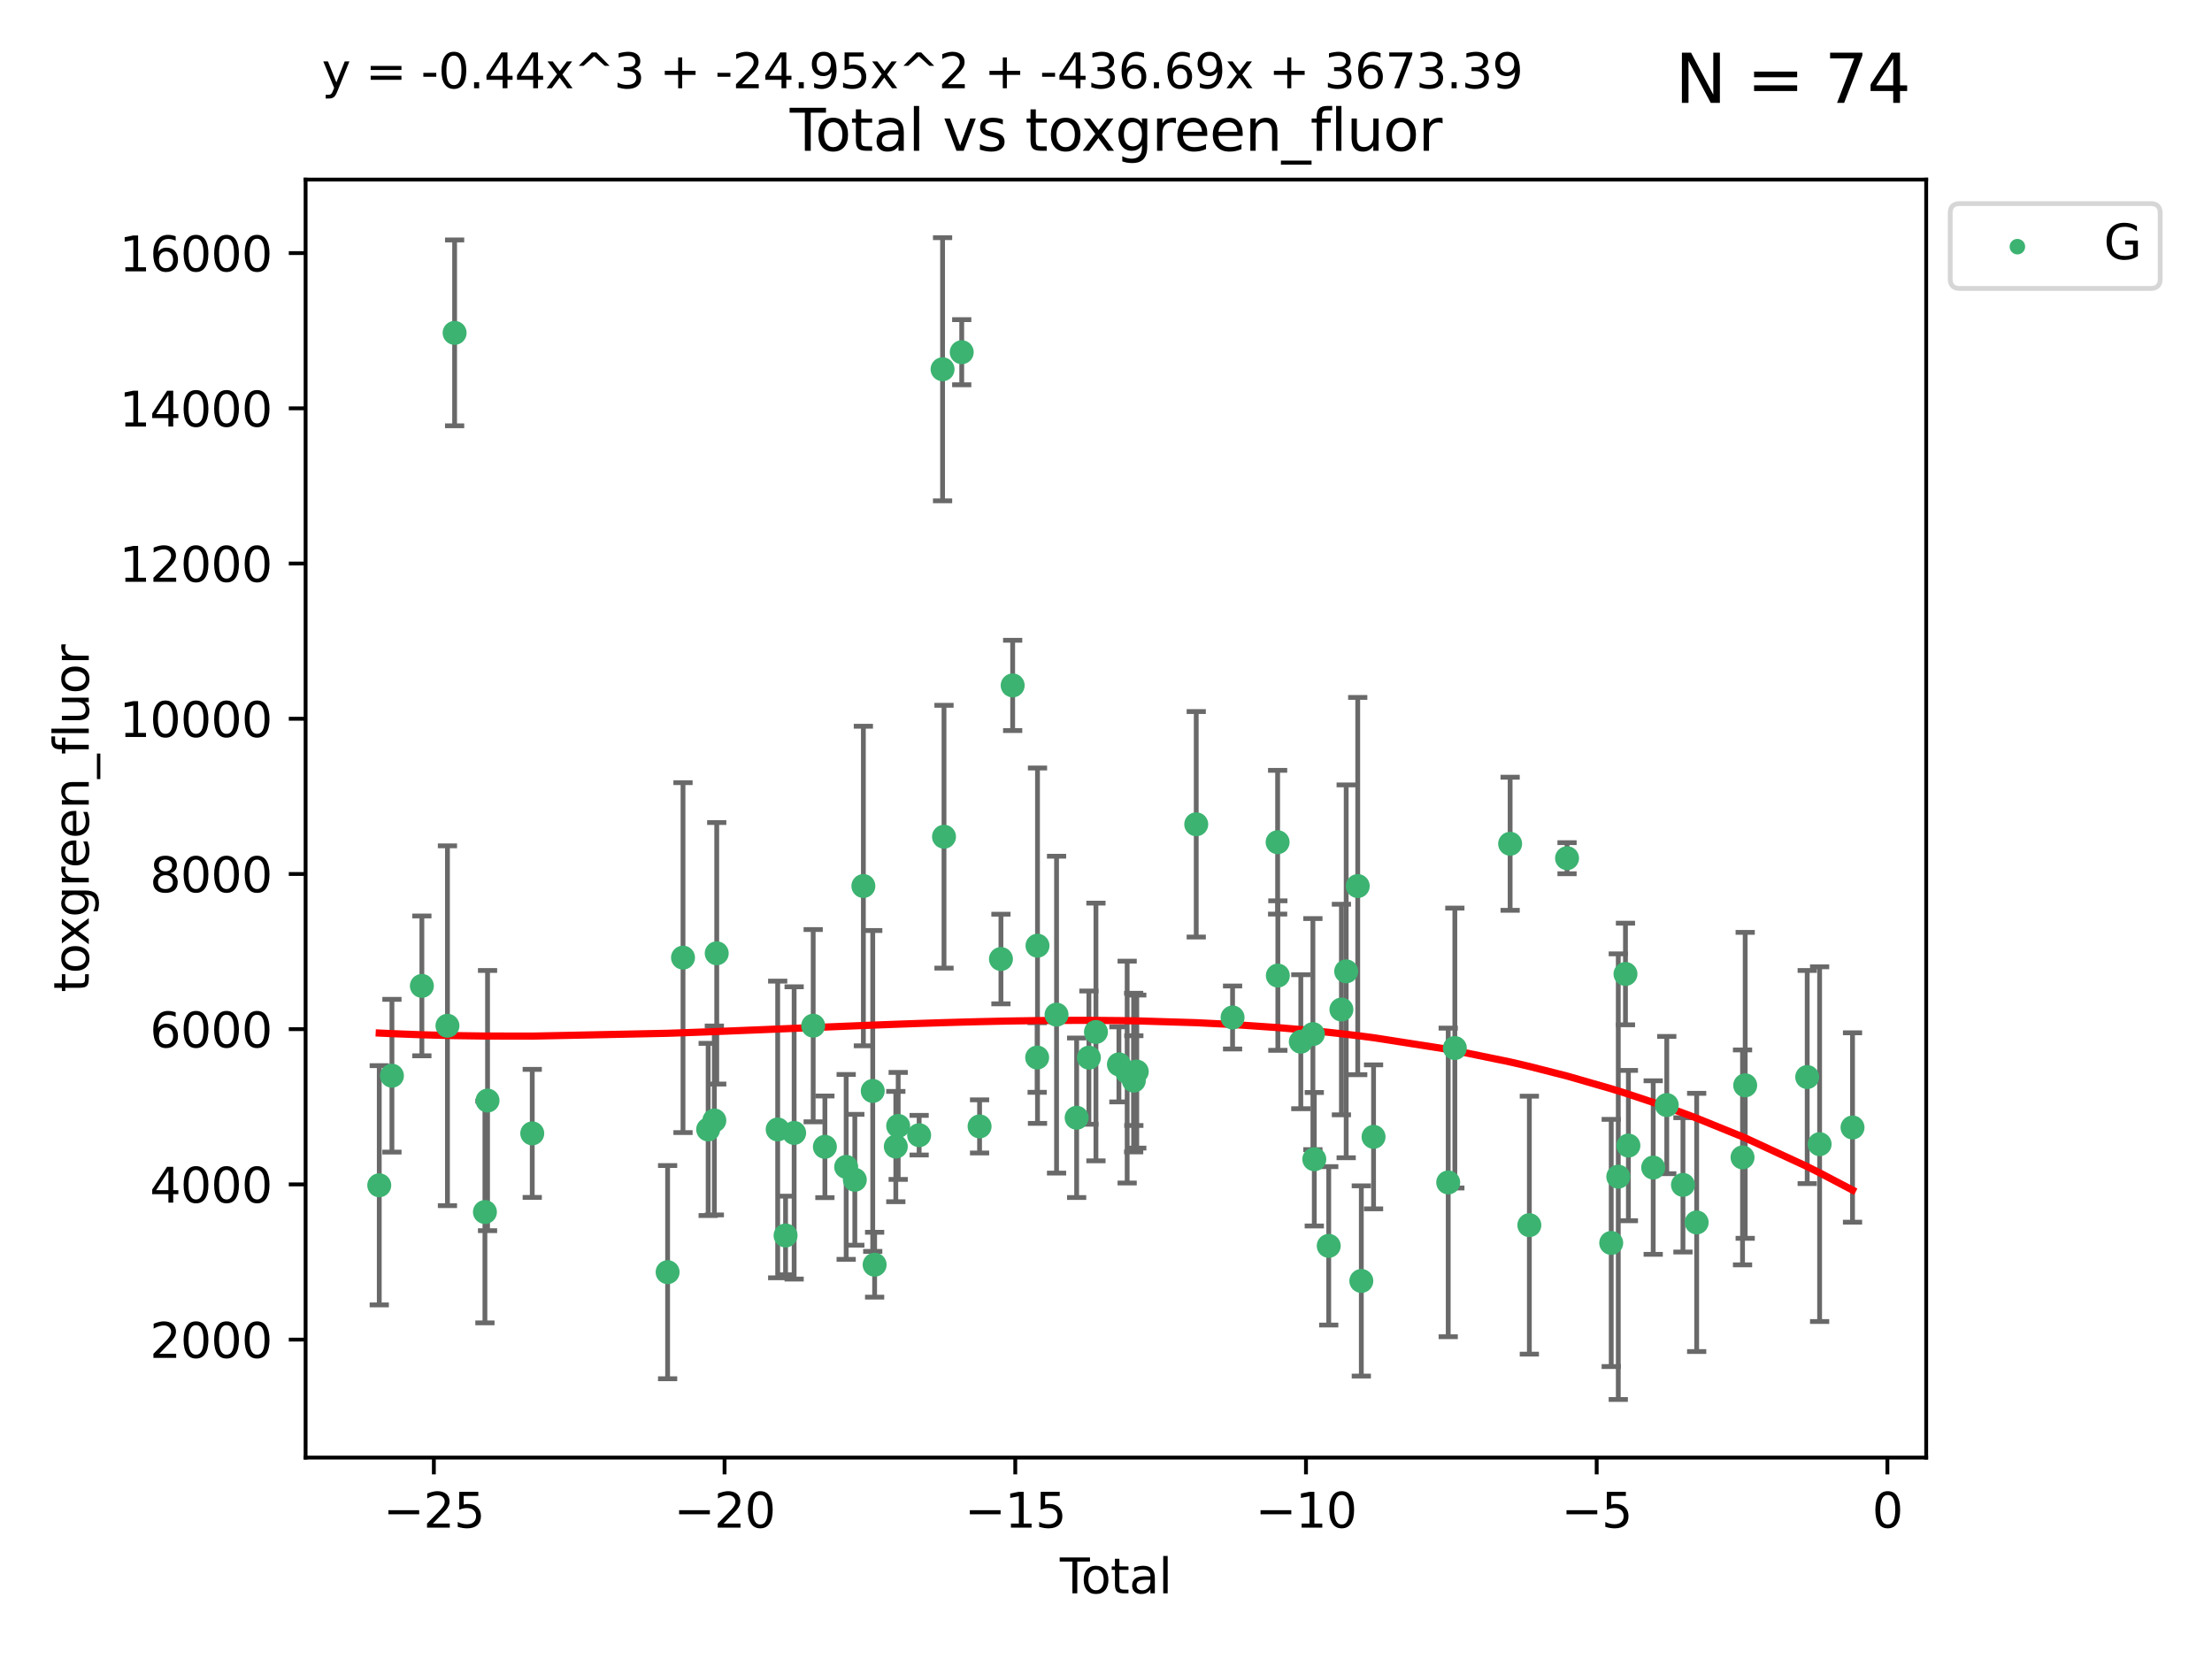 <?xml version="1.0" encoding="utf-8" standalone="no"?>
<!DOCTYPE svg PUBLIC "-//W3C//DTD SVG 1.1//EN"
  "http://www.w3.org/Graphics/SVG/1.1/DTD/svg11.dtd">
<svg xmlns:xlink="http://www.w3.org/1999/xlink" width="460.8pt" height="345.6pt" viewBox="0 0 460.8 345.6" xmlns="http://www.w3.org/2000/svg" version="1.1">
 <defs>
  <style type="text/css">*{stroke-linejoin: round; stroke-linecap: butt}</style>
 </defs>
 <g id="figure_1">
  <g id="patch_1">
   <path d="M 0 345.6 
L 460.8 345.6 
L 460.8 0 
L 0 0 
z
" style="fill: #ffffff"/>
  </g>
  <g id="axes_1">
   <g id="patch_2">
    <path d="M 63.661 303.64 
L 401.26 303.64 
L 401.26 37.411 
L 63.661 37.411 
z
" style="fill: #ffffff"/>
   </g>
   <g id="PathCollection_1">
    <defs>
     <path id="m13bed7b686" d="M 0 1.118 
C 0.297 1.118 0.581 1 0.791 0.791 
C 1 0.581 1.118 0.297 1.118 0 
C 1.118 -0.297 1 -0.581 0.791 -0.791 
C 0.581 -1 0.297 -1.118 0 -1.118 
C -0.297 -1.118 -0.581 -1 -0.791 -0.791 
C -1 -0.581 -1.118 -0.297 -1.118 0 
C -1.118 0.297 -1 0.581 -0.791 0.791 
C -0.581 1 -0.297 1.118 0 1.118 
z
" style="stroke: #3cb371"/>
    </defs>
    <g clip-path="url(#p9432c5e3f2)">
     <use xlink:href="#m13bed7b686" x="79.007" y="246.915" style="fill: #3cb371; stroke: #3cb371"/>
     <use xlink:href="#m13bed7b686" x="81.647" y="224.093" style="fill: #3cb371; stroke: #3cb371"/>
     <use xlink:href="#m13bed7b686" x="87.884" y="205.379" style="fill: #3cb371; stroke: #3cb371"/>
     <use xlink:href="#m13bed7b686" x="93.213" y="213.685" style="fill: #3cb371; stroke: #3cb371"/>
     <use xlink:href="#m13bed7b686" x="94.705" y="69.347" style="fill: #3cb371; stroke: #3cb371"/>
     <use xlink:href="#m13bed7b686" x="101.019" y="252.489" style="fill: #3cb371; stroke: #3cb371"/>
     <use xlink:href="#m13bed7b686" x="101.565" y="229.268" style="fill: #3cb371; stroke: #3cb371"/>
     <use xlink:href="#m13bed7b686" x="110.877" y="236.104" style="fill: #3cb371; stroke: #3cb371"/>
     <use xlink:href="#m13bed7b686" x="139.077" y="265.013" style="fill: #3cb371; stroke: #3cb371"/>
     <use xlink:href="#m13bed7b686" x="142.283" y="199.489" style="fill: #3cb371; stroke: #3cb371"/>
     <use xlink:href="#m13bed7b686" x="147.524" y="235.285" style="fill: #3cb371; stroke: #3cb371"/>
     <use xlink:href="#m13bed7b686" x="148.809" y="233.417" style="fill: #3cb371; stroke: #3cb371"/>
     <use xlink:href="#m13bed7b686" x="149.308" y="198.588" style="fill: #3cb371; stroke: #3cb371"/>
     <use xlink:href="#m13bed7b686" x="162.006" y="235.286" style="fill: #3cb371; stroke: #3cb371"/>
     <use xlink:href="#m13bed7b686" x="163.649" y="257.372" style="fill: #3cb371; stroke: #3cb371"/>
     <use xlink:href="#m13bed7b686" x="165.433" y="236.011" style="fill: #3cb371; stroke: #3cb371"/>
     <use xlink:href="#m13bed7b686" x="169.402" y="213.669" style="fill: #3cb371; stroke: #3cb371"/>
     <use xlink:href="#m13bed7b686" x="171.84" y="238.902" style="fill: #3cb371; stroke: #3cb371"/>
     <use xlink:href="#m13bed7b686" x="176.274" y="243.088" style="fill: #3cb371; stroke: #3cb371"/>
     <use xlink:href="#m13bed7b686" x="178.075" y="245.767" style="fill: #3cb371; stroke: #3cb371"/>
     <use xlink:href="#m13bed7b686" x="179.857" y="184.574" style="fill: #3cb371; stroke: #3cb371"/>
     <use xlink:href="#m13bed7b686" x="181.809" y="227.266" style="fill: #3cb371; stroke: #3cb371"/>
     <use xlink:href="#m13bed7b686" x="182.201" y="263.459" style="fill: #3cb371; stroke: #3cb371"/>
     <use xlink:href="#m13bed7b686" x="186.614" y="238.846" style="fill: #3cb371; stroke: #3cb371"/>
     <use xlink:href="#m13bed7b686" x="187.11" y="234.551" style="fill: #3cb371; stroke: #3cb371"/>
     <use xlink:href="#m13bed7b686" x="191.474" y="236.482" style="fill: #3cb371; stroke: #3cb371"/>
     <use xlink:href="#m13bed7b686" x="196.355" y="76.923" style="fill: #3cb371; stroke: #3cb371"/>
     <use xlink:href="#m13bed7b686" x="196.654" y="174.304" style="fill: #3cb371; stroke: #3cb371"/>
     <use xlink:href="#m13bed7b686" x="200.346" y="73.372" style="fill: #3cb371; stroke: #3cb371"/>
     <use xlink:href="#m13bed7b686" x="204.064" y="234.65" style="fill: #3cb371; stroke: #3cb371"/>
     <use xlink:href="#m13bed7b686" x="208.515" y="199.78" style="fill: #3cb371; stroke: #3cb371"/>
     <use xlink:href="#m13bed7b686" x="210.958" y="142.783" style="fill: #3cb371; stroke: #3cb371"/>
     <use xlink:href="#m13bed7b686" x="216.06" y="220.305" style="fill: #3cb371; stroke: #3cb371"/>
     <use xlink:href="#m13bed7b686" x="216.13" y="197.005" style="fill: #3cb371; stroke: #3cb371"/>
     <use xlink:href="#m13bed7b686" x="220.099" y="211.373" style="fill: #3cb371; stroke: #3cb371"/>
     <use xlink:href="#m13bed7b686" x="224.285" y="232.849" style="fill: #3cb371; stroke: #3cb371"/>
     <use xlink:href="#m13bed7b686" x="226.837" y="220.327" style="fill: #3cb371; stroke: #3cb371"/>
     <use xlink:href="#m13bed7b686" x="228.305" y="214.978" style="fill: #3cb371; stroke: #3cb371"/>
     <use xlink:href="#m13bed7b686" x="233.09" y="221.729" style="fill: #3cb371; stroke: #3cb371"/>
     <use xlink:href="#m13bed7b686" x="234.808" y="223.337" style="fill: #3cb371; stroke: #3cb371"/>
     <use xlink:href="#m13bed7b686" x="236.161" y="223.441" style="fill: #3cb371; stroke: #3cb371"/>
     <use xlink:href="#m13bed7b686" x="236.197" y="225.112" style="fill: #3cb371; stroke: #3cb371"/>
     <use xlink:href="#m13bed7b686" x="236.809" y="223.232" style="fill: #3cb371; stroke: #3cb371"/>
     <use xlink:href="#m13bed7b686" x="249.198" y="171.715" style="fill: #3cb371; stroke: #3cb371"/>
     <use xlink:href="#m13bed7b686" x="256.768" y="211.961" style="fill: #3cb371; stroke: #3cb371"/>
     <use xlink:href="#m13bed7b686" x="266.152" y="175.446" style="fill: #3cb371; stroke: #3cb371"/>
     <use xlink:href="#m13bed7b686" x="266.198" y="203.23" style="fill: #3cb371; stroke: #3cb371"/>
     <use xlink:href="#m13bed7b686" x="270.983" y="217.009" style="fill: #3cb371; stroke: #3cb371"/>
     <use xlink:href="#m13bed7b686" x="273.501" y="215.422" style="fill: #3cb371; stroke: #3cb371"/>
     <use xlink:href="#m13bed7b686" x="273.79" y="241.49" style="fill: #3cb371; stroke: #3cb371"/>
     <use xlink:href="#m13bed7b686" x="276.8" y="259.533" style="fill: #3cb371; stroke: #3cb371"/>
     <use xlink:href="#m13bed7b686" x="279.441" y="210.304" style="fill: #3cb371; stroke: #3cb371"/>
     <use xlink:href="#m13bed7b686" x="280.434" y="202.349" style="fill: #3cb371; stroke: #3cb371"/>
     <use xlink:href="#m13bed7b686" x="282.841" y="184.582" style="fill: #3cb371; stroke: #3cb371"/>
     <use xlink:href="#m13bed7b686" x="283.587" y="266.845" style="fill: #3cb371; stroke: #3cb371"/>
     <use xlink:href="#m13bed7b686" x="286.137" y="236.826" style="fill: #3cb371; stroke: #3cb371"/>
     <use xlink:href="#m13bed7b686" x="301.69" y="246.32" style="fill: #3cb371; stroke: #3cb371"/>
     <use xlink:href="#m13bed7b686" x="303.071" y="218.325" style="fill: #3cb371; stroke: #3cb371"/>
     <use xlink:href="#m13bed7b686" x="314.588" y="175.772" style="fill: #3cb371; stroke: #3cb371"/>
     <use xlink:href="#m13bed7b686" x="318.591" y="255.219" style="fill: #3cb371; stroke: #3cb371"/>
     <use xlink:href="#m13bed7b686" x="326.444" y="178.779" style="fill: #3cb371; stroke: #3cb371"/>
     <use xlink:href="#m13bed7b686" x="335.646" y="258.929" style="fill: #3cb371; stroke: #3cb371"/>
     <use xlink:href="#m13bed7b686" x="337.117" y="245.121" style="fill: #3cb371; stroke: #3cb371"/>
     <use xlink:href="#m13bed7b686" x="338.615" y="202.896" style="fill: #3cb371; stroke: #3cb371"/>
     <use xlink:href="#m13bed7b686" x="339.223" y="238.643" style="fill: #3cb371; stroke: #3cb371"/>
     <use xlink:href="#m13bed7b686" x="344.392" y="243.223" style="fill: #3cb371; stroke: #3cb371"/>
     <use xlink:href="#m13bed7b686" x="347.219" y="230.203" style="fill: #3cb371; stroke: #3cb371"/>
     <use xlink:href="#m13bed7b686" x="350.591" y="246.831" style="fill: #3cb371; stroke: #3cb371"/>
     <use xlink:href="#m13bed7b686" x="353.447" y="254.655" style="fill: #3cb371; stroke: #3cb371"/>
     <use xlink:href="#m13bed7b686" x="363.003" y="241.106" style="fill: #3cb371; stroke: #3cb371"/>
     <use xlink:href="#m13bed7b686" x="363.556" y="226.093" style="fill: #3cb371; stroke: #3cb371"/>
     <use xlink:href="#m13bed7b686" x="376.475" y="224.369" style="fill: #3cb371; stroke: #3cb371"/>
     <use xlink:href="#m13bed7b686" x="379.06" y="238.35" style="fill: #3cb371; stroke: #3cb371"/>
     <use xlink:href="#m13bed7b686" x="385.915" y="234.875" style="fill: #3cb371; stroke: #3cb371"/>
    </g>
   </g>
   <g id="matplotlib.axis_1">
    <g id="xtick_1">
     <g id="line2d_1">
      <defs>
       <path id="m9d4f9d1a6f" d="M 0 0 
L 0 3.5 
" style="stroke: #000000; stroke-width: 0.8"/>
      </defs>
      <g>
       <use xlink:href="#m9d4f9d1a6f" x="90.38" y="303.64" style="stroke: #000000; stroke-width: 0.8"/>
      </g>
     </g>
     <g id="text_1">
      <!-- −25 -->
      <g transform="translate(79.827 318.238)scale(0.1 -0.1)">
       <defs>
        <path id="DejaVuSans-2212" d="M 678 2272 
L 4684 2272 
L 4684 1741 
L 678 1741 
L 678 2272 
z
" transform="scale(0.016)"/>
        <path id="DejaVuSans-32" d="M 1228 531 
L 3431 531 
L 3431 0 
L 469 0 
L 469 531 
Q 828 903 1448 1529 
Q 2069 2156 2228 2338 
Q 2531 2678 2651 2914 
Q 2772 3150 2772 3378 
Q 2772 3750 2511 3984 
Q 2250 4219 1831 4219 
Q 1534 4219 1204 4116 
Q 875 4013 500 3803 
L 500 4441 
Q 881 4594 1212 4672 
Q 1544 4750 1819 4750 
Q 2544 4750 2975 4387 
Q 3406 4025 3406 3419 
Q 3406 3131 3298 2873 
Q 3191 2616 2906 2266 
Q 2828 2175 2409 1742 
Q 1991 1309 1228 531 
z
" transform="scale(0.016)"/>
        <path id="DejaVuSans-35" d="M 691 4666 
L 3169 4666 
L 3169 4134 
L 1269 4134 
L 1269 2991 
Q 1406 3038 1543 3061 
Q 1681 3084 1819 3084 
Q 2600 3084 3056 2656 
Q 3513 2228 3513 1497 
Q 3513 744 3044 326 
Q 2575 -91 1722 -91 
Q 1428 -91 1123 -41 
Q 819 9 494 109 
L 494 744 
Q 775 591 1075 516 
Q 1375 441 1709 441 
Q 2250 441 2565 725 
Q 2881 1009 2881 1497 
Q 2881 1984 2565 2268 
Q 2250 2553 1709 2553 
Q 1456 2553 1204 2497 
Q 953 2441 691 2322 
L 691 4666 
z
" transform="scale(0.016)"/>
       </defs>
       <use xlink:href="#DejaVuSans-2212"/>
       <use xlink:href="#DejaVuSans-32" x="83.789"/>
       <use xlink:href="#DejaVuSans-35" x="147.412"/>
      </g>
     </g>
    </g>
    <g id="xtick_2">
     <g id="line2d_2">
      <g>
       <use xlink:href="#m9d4f9d1a6f" x="150.94" y="303.64" style="stroke: #000000; stroke-width: 0.8"/>
      </g>
     </g>
     <g id="text_2">
      <!-- −20 -->
      <g transform="translate(140.387 318.238)scale(0.1 -0.1)">
       <defs>
        <path id="DejaVuSans-30" d="M 2034 4250 
Q 1547 4250 1301 3770 
Q 1056 3291 1056 2328 
Q 1056 1369 1301 889 
Q 1547 409 2034 409 
Q 2525 409 2770 889 
Q 3016 1369 3016 2328 
Q 3016 3291 2770 3770 
Q 2525 4250 2034 4250 
z
M 2034 4750 
Q 2819 4750 3233 4129 
Q 3647 3509 3647 2328 
Q 3647 1150 3233 529 
Q 2819 -91 2034 -91 
Q 1250 -91 836 529 
Q 422 1150 422 2328 
Q 422 3509 836 4129 
Q 1250 4750 2034 4750 
z
" transform="scale(0.016)"/>
       </defs>
       <use xlink:href="#DejaVuSans-2212"/>
       <use xlink:href="#DejaVuSans-32" x="83.789"/>
       <use xlink:href="#DejaVuSans-30" x="147.412"/>
      </g>
     </g>
    </g>
    <g id="xtick_3">
     <g id="line2d_3">
      <g>
       <use xlink:href="#m9d4f9d1a6f" x="211.5" y="303.64" style="stroke: #000000; stroke-width: 0.8"/>
      </g>
     </g>
     <g id="text_3">
      <!-- −15 -->
      <g transform="translate(200.947 318.238)scale(0.1 -0.1)">
       <defs>
        <path id="DejaVuSans-31" d="M 794 531 
L 1825 531 
L 1825 4091 
L 703 3866 
L 703 4441 
L 1819 4666 
L 2450 4666 
L 2450 531 
L 3481 531 
L 3481 0 
L 794 0 
L 794 531 
z
" transform="scale(0.016)"/>
       </defs>
       <use xlink:href="#DejaVuSans-2212"/>
       <use xlink:href="#DejaVuSans-31" x="83.789"/>
       <use xlink:href="#DejaVuSans-35" x="147.412"/>
      </g>
     </g>
    </g>
    <g id="xtick_4">
     <g id="line2d_4">
      <g>
       <use xlink:href="#m9d4f9d1a6f" x="272.059" y="303.64" style="stroke: #000000; stroke-width: 0.8"/>
      </g>
     </g>
     <g id="text_4">
      <!-- −10 -->
      <g transform="translate(261.507 318.238)scale(0.1 -0.1)">
       <use xlink:href="#DejaVuSans-2212"/>
       <use xlink:href="#DejaVuSans-31" x="83.789"/>
       <use xlink:href="#DejaVuSans-30" x="147.412"/>
      </g>
     </g>
    </g>
    <g id="xtick_5">
     <g id="line2d_5">
      <g>
       <use xlink:href="#m9d4f9d1a6f" x="332.619" y="303.64" style="stroke: #000000; stroke-width: 0.8"/>
      </g>
     </g>
     <g id="text_5">
      <!-- −5 -->
      <g transform="translate(325.248 318.238)scale(0.1 -0.1)">
       <use xlink:href="#DejaVuSans-2212"/>
       <use xlink:href="#DejaVuSans-35" x="83.789"/>
      </g>
     </g>
    </g>
    <g id="xtick_6">
     <g id="line2d_6">
      <g>
       <use xlink:href="#m9d4f9d1a6f" x="393.179" y="303.64" style="stroke: #000000; stroke-width: 0.8"/>
      </g>
     </g>
     <g id="text_6">
      <!-- 0 -->
      <g transform="translate(389.998 318.238)scale(0.1 -0.1)">
       <use xlink:href="#DejaVuSans-30"/>
      </g>
     </g>
    </g>
    <g id="text_7">
     <!-- Total -->
     <g transform="translate(220.784 331.917)scale(0.1 -0.1)">
      <defs>
       <path id="DejaVuSans-54" d="M -19 4666 
L 3928 4666 
L 3928 4134 
L 2272 4134 
L 2272 0 
L 1638 0 
L 1638 4134 
L -19 4134 
L -19 4666 
z
" transform="scale(0.016)"/>
       <path id="DejaVuSans-6f" d="M 1959 3097 
Q 1497 3097 1228 2736 
Q 959 2375 959 1747 
Q 959 1119 1226 758 
Q 1494 397 1959 397 
Q 2419 397 2687 759 
Q 2956 1122 2956 1747 
Q 2956 2369 2687 2733 
Q 2419 3097 1959 3097 
z
M 1959 3584 
Q 2709 3584 3137 3096 
Q 3566 2609 3566 1747 
Q 3566 888 3137 398 
Q 2709 -91 1959 -91 
Q 1206 -91 779 398 
Q 353 888 353 1747 
Q 353 2609 779 3096 
Q 1206 3584 1959 3584 
z
" transform="scale(0.016)"/>
       <path id="DejaVuSans-74" d="M 1172 4494 
L 1172 3500 
L 2356 3500 
L 2356 3053 
L 1172 3053 
L 1172 1153 
Q 1172 725 1289 603 
Q 1406 481 1766 481 
L 2356 481 
L 2356 0 
L 1766 0 
Q 1100 0 847 248 
Q 594 497 594 1153 
L 594 3053 
L 172 3053 
L 172 3500 
L 594 3500 
L 594 4494 
L 1172 4494 
z
" transform="scale(0.016)"/>
       <path id="DejaVuSans-61" d="M 2194 1759 
Q 1497 1759 1228 1600 
Q 959 1441 959 1056 
Q 959 750 1161 570 
Q 1363 391 1709 391 
Q 2188 391 2477 730 
Q 2766 1069 2766 1631 
L 2766 1759 
L 2194 1759 
z
M 3341 1997 
L 3341 0 
L 2766 0 
L 2766 531 
Q 2569 213 2275 61 
Q 1981 -91 1556 -91 
Q 1019 -91 701 211 
Q 384 513 384 1019 
Q 384 1609 779 1909 
Q 1175 2209 1959 2209 
L 2766 2209 
L 2766 2266 
Q 2766 2663 2505 2880 
Q 2244 3097 1772 3097 
Q 1472 3097 1187 3025 
Q 903 2953 641 2809 
L 641 3341 
Q 956 3463 1253 3523 
Q 1550 3584 1831 3584 
Q 2591 3584 2966 3190 
Q 3341 2797 3341 1997 
z
" transform="scale(0.016)"/>
       <path id="DejaVuSans-6c" d="M 603 4863 
L 1178 4863 
L 1178 0 
L 603 0 
L 603 4863 
z
" transform="scale(0.016)"/>
      </defs>
      <use xlink:href="#DejaVuSans-54"/>
      <use xlink:href="#DejaVuSans-6f" x="44.084"/>
      <use xlink:href="#DejaVuSans-74" x="105.266"/>
      <use xlink:href="#DejaVuSans-61" x="144.475"/>
      <use xlink:href="#DejaVuSans-6c" x="205.754"/>
     </g>
    </g>
   </g>
   <g id="matplotlib.axis_2">
    <g id="ytick_1">
     <g id="line2d_7">
      <defs>
       <path id="m13c208a543" d="M 0 0 
L -3.5 0 
" style="stroke: #000000; stroke-width: 0.8"/>
      </defs>
      <g>
       <use xlink:href="#m13c208a543" x="63.661" y="279.065" style="stroke: #000000; stroke-width: 0.8"/>
      </g>
     </g>
     <g id="text_8">
      <!-- 2000 -->
      <g transform="translate(31.211 282.864)scale(0.1 -0.1)">
       <use xlink:href="#DejaVuSans-32"/>
       <use xlink:href="#DejaVuSans-30" x="63.623"/>
       <use xlink:href="#DejaVuSans-30" x="127.246"/>
       <use xlink:href="#DejaVuSans-30" x="190.869"/>
      </g>
     </g>
    </g>
    <g id="ytick_2">
     <g id="line2d_8">
      <g>
       <use xlink:href="#m13c208a543" x="63.661" y="246.731" style="stroke: #000000; stroke-width: 0.8"/>
      </g>
     </g>
     <g id="text_9">
      <!-- 4000 -->
      <g transform="translate(31.211 250.53)scale(0.1 -0.1)">
       <defs>
        <path id="DejaVuSans-34" d="M 2419 4116 
L 825 1625 
L 2419 1625 
L 2419 4116 
z
M 2253 4666 
L 3047 4666 
L 3047 1625 
L 3713 1625 
L 3713 1100 
L 3047 1100 
L 3047 0 
L 2419 0 
L 2419 1100 
L 313 1100 
L 313 1709 
L 2253 4666 
z
" transform="scale(0.016)"/>
       </defs>
       <use xlink:href="#DejaVuSans-34"/>
       <use xlink:href="#DejaVuSans-30" x="63.623"/>
       <use xlink:href="#DejaVuSans-30" x="127.246"/>
       <use xlink:href="#DejaVuSans-30" x="190.869"/>
      </g>
     </g>
    </g>
    <g id="ytick_3">
     <g id="line2d_9">
      <g>
       <use xlink:href="#m13c208a543" x="63.661" y="214.397" style="stroke: #000000; stroke-width: 0.8"/>
      </g>
     </g>
     <g id="text_10">
      <!-- 6000 -->
      <g transform="translate(31.211 218.196)scale(0.1 -0.1)">
       <defs>
        <path id="DejaVuSans-36" d="M 2113 2584 
Q 1688 2584 1439 2293 
Q 1191 2003 1191 1497 
Q 1191 994 1439 701 
Q 1688 409 2113 409 
Q 2538 409 2786 701 
Q 3034 994 3034 1497 
Q 3034 2003 2786 2293 
Q 2538 2584 2113 2584 
z
M 3366 4563 
L 3366 3988 
Q 3128 4100 2886 4159 
Q 2644 4219 2406 4219 
Q 1781 4219 1451 3797 
Q 1122 3375 1075 2522 
Q 1259 2794 1537 2939 
Q 1816 3084 2150 3084 
Q 2853 3084 3261 2657 
Q 3669 2231 3669 1497 
Q 3669 778 3244 343 
Q 2819 -91 2113 -91 
Q 1303 -91 875 529 
Q 447 1150 447 2328 
Q 447 3434 972 4092 
Q 1497 4750 2381 4750 
Q 2619 4750 2861 4703 
Q 3103 4656 3366 4563 
z
" transform="scale(0.016)"/>
       </defs>
       <use xlink:href="#DejaVuSans-36"/>
       <use xlink:href="#DejaVuSans-30" x="63.623"/>
       <use xlink:href="#DejaVuSans-30" x="127.246"/>
       <use xlink:href="#DejaVuSans-30" x="190.869"/>
      </g>
     </g>
    </g>
    <g id="ytick_4">
     <g id="line2d_10">
      <g>
       <use xlink:href="#m13c208a543" x="63.661" y="182.063" style="stroke: #000000; stroke-width: 0.8"/>
      </g>
     </g>
     <g id="text_11">
      <!-- 8000 -->
      <g transform="translate(31.211 185.862)scale(0.1 -0.1)">
       <defs>
        <path id="DejaVuSans-38" d="M 2034 2216 
Q 1584 2216 1326 1975 
Q 1069 1734 1069 1313 
Q 1069 891 1326 650 
Q 1584 409 2034 409 
Q 2484 409 2743 651 
Q 3003 894 3003 1313 
Q 3003 1734 2745 1975 
Q 2488 2216 2034 2216 
z
M 1403 2484 
Q 997 2584 770 2862 
Q 544 3141 544 3541 
Q 544 4100 942 4425 
Q 1341 4750 2034 4750 
Q 2731 4750 3128 4425 
Q 3525 4100 3525 3541 
Q 3525 3141 3298 2862 
Q 3072 2584 2669 2484 
Q 3125 2378 3379 2068 
Q 3634 1759 3634 1313 
Q 3634 634 3220 271 
Q 2806 -91 2034 -91 
Q 1263 -91 848 271 
Q 434 634 434 1313 
Q 434 1759 690 2068 
Q 947 2378 1403 2484 
z
M 1172 3481 
Q 1172 3119 1398 2916 
Q 1625 2713 2034 2713 
Q 2441 2713 2670 2916 
Q 2900 3119 2900 3481 
Q 2900 3844 2670 4047 
Q 2441 4250 2034 4250 
Q 1625 4250 1398 4047 
Q 1172 3844 1172 3481 
z
" transform="scale(0.016)"/>
       </defs>
       <use xlink:href="#DejaVuSans-38"/>
       <use xlink:href="#DejaVuSans-30" x="63.623"/>
       <use xlink:href="#DejaVuSans-30" x="127.246"/>
       <use xlink:href="#DejaVuSans-30" x="190.869"/>
      </g>
     </g>
    </g>
    <g id="ytick_5">
     <g id="line2d_11">
      <g>
       <use xlink:href="#m13c208a543" x="63.661" y="149.728" style="stroke: #000000; stroke-width: 0.8"/>
      </g>
     </g>
     <g id="text_12">
      <!-- 10000 -->
      <g transform="translate(24.849 153.528)scale(0.1 -0.1)">
       <use xlink:href="#DejaVuSans-31"/>
       <use xlink:href="#DejaVuSans-30" x="63.623"/>
       <use xlink:href="#DejaVuSans-30" x="127.246"/>
       <use xlink:href="#DejaVuSans-30" x="190.869"/>
       <use xlink:href="#DejaVuSans-30" x="254.492"/>
      </g>
     </g>
    </g>
    <g id="ytick_6">
     <g id="line2d_12">
      <g>
       <use xlink:href="#m13c208a543" x="63.661" y="117.394" style="stroke: #000000; stroke-width: 0.8"/>
      </g>
     </g>
     <g id="text_13">
      <!-- 12000 -->
      <g transform="translate(24.849 121.194)scale(0.1 -0.1)">
       <use xlink:href="#DejaVuSans-31"/>
       <use xlink:href="#DejaVuSans-32" x="63.623"/>
       <use xlink:href="#DejaVuSans-30" x="127.246"/>
       <use xlink:href="#DejaVuSans-30" x="190.869"/>
       <use xlink:href="#DejaVuSans-30" x="254.492"/>
      </g>
     </g>
    </g>
    <g id="ytick_7">
     <g id="line2d_13">
      <g>
       <use xlink:href="#m13c208a543" x="63.661" y="85.06" style="stroke: #000000; stroke-width: 0.8"/>
      </g>
     </g>
     <g id="text_14">
      <!-- 14000 -->
      <g transform="translate(24.849 88.86)scale(0.1 -0.1)">
       <use xlink:href="#DejaVuSans-31"/>
       <use xlink:href="#DejaVuSans-34" x="63.623"/>
       <use xlink:href="#DejaVuSans-30" x="127.246"/>
       <use xlink:href="#DejaVuSans-30" x="190.869"/>
       <use xlink:href="#DejaVuSans-30" x="254.492"/>
      </g>
     </g>
    </g>
    <g id="ytick_8">
     <g id="line2d_14">
      <g>
       <use xlink:href="#m13c208a543" x="63.661" y="52.726" style="stroke: #000000; stroke-width: 0.8"/>
      </g>
     </g>
     <g id="text_15">
      <!-- 16000 -->
      <g transform="translate(24.849 56.525)scale(0.1 -0.1)">
       <use xlink:href="#DejaVuSans-31"/>
       <use xlink:href="#DejaVuSans-36" x="63.623"/>
       <use xlink:href="#DejaVuSans-30" x="127.246"/>
       <use xlink:href="#DejaVuSans-30" x="190.869"/>
       <use xlink:href="#DejaVuSans-30" x="254.492"/>
      </g>
     </g>
    </g>
    <g id="text_16">
     <!-- toxgreen_fluor -->
     <g transform="translate(18.491 206.72)rotate(-90)scale(0.1 -0.1)">
      <defs>
       <path id="DejaVuSans-78" d="M 3513 3500 
L 2247 1797 
L 3578 0 
L 2900 0 
L 1881 1375 
L 863 0 
L 184 0 
L 1544 1831 
L 300 3500 
L 978 3500 
L 1906 2253 
L 2834 3500 
L 3513 3500 
z
" transform="scale(0.016)"/>
       <path id="DejaVuSans-67" d="M 2906 1791 
Q 2906 2416 2648 2759 
Q 2391 3103 1925 3103 
Q 1463 3103 1205 2759 
Q 947 2416 947 1791 
Q 947 1169 1205 825 
Q 1463 481 1925 481 
Q 2391 481 2648 825 
Q 2906 1169 2906 1791 
z
M 3481 434 
Q 3481 -459 3084 -895 
Q 2688 -1331 1869 -1331 
Q 1566 -1331 1297 -1286 
Q 1028 -1241 775 -1147 
L 775 -588 
Q 1028 -725 1275 -790 
Q 1522 -856 1778 -856 
Q 2344 -856 2625 -561 
Q 2906 -266 2906 331 
L 2906 616 
Q 2728 306 2450 153 
Q 2172 0 1784 0 
Q 1141 0 747 490 
Q 353 981 353 1791 
Q 353 2603 747 3093 
Q 1141 3584 1784 3584 
Q 2172 3584 2450 3431 
Q 2728 3278 2906 2969 
L 2906 3500 
L 3481 3500 
L 3481 434 
z
" transform="scale(0.016)"/>
       <path id="DejaVuSans-72" d="M 2631 2963 
Q 2534 3019 2420 3045 
Q 2306 3072 2169 3072 
Q 1681 3072 1420 2755 
Q 1159 2438 1159 1844 
L 1159 0 
L 581 0 
L 581 3500 
L 1159 3500 
L 1159 2956 
Q 1341 3275 1631 3429 
Q 1922 3584 2338 3584 
Q 2397 3584 2469 3576 
Q 2541 3569 2628 3553 
L 2631 2963 
z
" transform="scale(0.016)"/>
       <path id="DejaVuSans-65" d="M 3597 1894 
L 3597 1613 
L 953 1613 
Q 991 1019 1311 708 
Q 1631 397 2203 397 
Q 2534 397 2845 478 
Q 3156 559 3463 722 
L 3463 178 
Q 3153 47 2828 -22 
Q 2503 -91 2169 -91 
Q 1331 -91 842 396 
Q 353 884 353 1716 
Q 353 2575 817 3079 
Q 1281 3584 2069 3584 
Q 2775 3584 3186 3129 
Q 3597 2675 3597 1894 
z
M 3022 2063 
Q 3016 2534 2758 2815 
Q 2500 3097 2075 3097 
Q 1594 3097 1305 2825 
Q 1016 2553 972 2059 
L 3022 2063 
z
" transform="scale(0.016)"/>
       <path id="DejaVuSans-6e" d="M 3513 2113 
L 3513 0 
L 2938 0 
L 2938 2094 
Q 2938 2591 2744 2837 
Q 2550 3084 2163 3084 
Q 1697 3084 1428 2787 
Q 1159 2491 1159 1978 
L 1159 0 
L 581 0 
L 581 3500 
L 1159 3500 
L 1159 2956 
Q 1366 3272 1645 3428 
Q 1925 3584 2291 3584 
Q 2894 3584 3203 3211 
Q 3513 2838 3513 2113 
z
" transform="scale(0.016)"/>
       <path id="DejaVuSans-5f" d="M 3263 -1063 
L 3263 -1509 
L -63 -1509 
L -63 -1063 
L 3263 -1063 
z
" transform="scale(0.016)"/>
       <path id="DejaVuSans-66" d="M 2375 4863 
L 2375 4384 
L 1825 4384 
Q 1516 4384 1395 4259 
Q 1275 4134 1275 3809 
L 1275 3500 
L 2222 3500 
L 2222 3053 
L 1275 3053 
L 1275 0 
L 697 0 
L 697 3053 
L 147 3053 
L 147 3500 
L 697 3500 
L 697 3744 
Q 697 4328 969 4595 
Q 1241 4863 1831 4863 
L 2375 4863 
z
" transform="scale(0.016)"/>
       <path id="DejaVuSans-75" d="M 544 1381 
L 544 3500 
L 1119 3500 
L 1119 1403 
Q 1119 906 1312 657 
Q 1506 409 1894 409 
Q 2359 409 2629 706 
Q 2900 1003 2900 1516 
L 2900 3500 
L 3475 3500 
L 3475 0 
L 2900 0 
L 2900 538 
Q 2691 219 2414 64 
Q 2138 -91 1772 -91 
Q 1169 -91 856 284 
Q 544 659 544 1381 
z
M 1991 3584 
L 1991 3584 
z
" transform="scale(0.016)"/>
      </defs>
      <use xlink:href="#DejaVuSans-74"/>
      <use xlink:href="#DejaVuSans-6f" x="39.209"/>
      <use xlink:href="#DejaVuSans-78" x="97.266"/>
      <use xlink:href="#DejaVuSans-67" x="156.445"/>
      <use xlink:href="#DejaVuSans-72" x="219.922"/>
      <use xlink:href="#DejaVuSans-65" x="258.785"/>
      <use xlink:href="#DejaVuSans-65" x="320.309"/>
      <use xlink:href="#DejaVuSans-6e" x="381.832"/>
      <use xlink:href="#DejaVuSans-5f" x="445.211"/>
      <use xlink:href="#DejaVuSans-66" x="495.211"/>
      <use xlink:href="#DejaVuSans-6c" x="530.416"/>
      <use xlink:href="#DejaVuSans-75" x="558.199"/>
      <use xlink:href="#DejaVuSans-6f" x="621.578"/>
      <use xlink:href="#DejaVuSans-72" x="682.76"/>
     </g>
    </g>
   </g>
   <g id="LineCollection_1">
    <path d="M 79.007 271.834 
L 79.007 221.996 
" clip-path="url(#p9432c5e3f2)" style="fill: none; stroke: #696969"/>
    <path d="M 81.647 240.003 
L 81.647 208.183 
" clip-path="url(#p9432c5e3f2)" style="fill: none; stroke: #696969"/>
    <path d="M 87.884 219.944 
L 87.884 190.813 
" clip-path="url(#p9432c5e3f2)" style="fill: none; stroke: #696969"/>
    <path d="M 93.213 251.164 
L 93.213 176.206 
" clip-path="url(#p9432c5e3f2)" style="fill: none; stroke: #696969"/>
    <path d="M 94.705 88.705 
L 94.705 49.988 
" clip-path="url(#p9432c5e3f2)" style="fill: none; stroke: #696969"/>
    <path d="M 101.019 275.576 
L 101.019 229.402 
" clip-path="url(#p9432c5e3f2)" style="fill: none; stroke: #696969"/>
    <path d="M 101.565 256.369 
L 101.565 202.166 
" clip-path="url(#p9432c5e3f2)" style="fill: none; stroke: #696969"/>
    <path d="M 110.877 249.437 
L 110.877 222.771 
" clip-path="url(#p9432c5e3f2)" style="fill: none; stroke: #696969"/>
    <path d="M 139.077 287.222 
L 139.077 242.804 
" clip-path="url(#p9432c5e3f2)" style="fill: none; stroke: #696969"/>
    <path d="M 142.283 235.934 
L 142.283 163.043 
" clip-path="url(#p9432c5e3f2)" style="fill: none; stroke: #696969"/>
    <path d="M 147.524 253.22 
L 147.524 217.349 
" clip-path="url(#p9432c5e3f2)" style="fill: none; stroke: #696969"/>
    <path d="M 148.809 253.094 
L 148.809 213.739 
" clip-path="url(#p9432c5e3f2)" style="fill: none; stroke: #696969"/>
    <path d="M 149.308 225.83 
L 149.308 171.346 
" clip-path="url(#p9432c5e3f2)" style="fill: none; stroke: #696969"/>
    <path d="M 162.006 266.185 
L 162.006 204.387 
" clip-path="url(#p9432c5e3f2)" style="fill: none; stroke: #696969"/>
    <path d="M 163.649 265.564 
L 163.649 249.18 
" clip-path="url(#p9432c5e3f2)" style="fill: none; stroke: #696969"/>
    <path d="M 165.433 266.453 
L 165.433 205.568 
" clip-path="url(#p9432c5e3f2)" style="fill: none; stroke: #696969"/>
    <path d="M 169.402 233.695 
L 169.402 193.643 
" clip-path="url(#p9432c5e3f2)" style="fill: none; stroke: #696969"/>
    <path d="M 171.84 249.487 
L 171.84 228.317 
" clip-path="url(#p9432c5e3f2)" style="fill: none; stroke: #696969"/>
    <path d="M 176.274 262.345 
L 176.274 223.831 
" clip-path="url(#p9432c5e3f2)" style="fill: none; stroke: #696969"/>
    <path d="M 178.075 259.395 
L 178.075 232.14 
" clip-path="url(#p9432c5e3f2)" style="fill: none; stroke: #696969"/>
    <path d="M 179.857 217.858 
L 179.857 151.291 
" clip-path="url(#p9432c5e3f2)" style="fill: none; stroke: #696969"/>
    <path d="M 181.809 260.691 
L 181.809 193.841 
" clip-path="url(#p9432c5e3f2)" style="fill: none; stroke: #696969"/>
    <path d="M 182.201 270.217 
L 182.201 256.701 
" clip-path="url(#p9432c5e3f2)" style="fill: none; stroke: #696969"/>
    <path d="M 186.614 250.333 
L 186.614 227.358 
" clip-path="url(#p9432c5e3f2)" style="fill: none; stroke: #696969"/>
    <path d="M 187.11 245.695 
L 187.11 223.407 
" clip-path="url(#p9432c5e3f2)" style="fill: none; stroke: #696969"/>
    <path d="M 191.474 240.608 
L 191.474 232.355 
" clip-path="url(#p9432c5e3f2)" style="fill: none; stroke: #696969"/>
    <path d="M 196.355 104.333 
L 196.355 49.513 
" clip-path="url(#p9432c5e3f2)" style="fill: none; stroke: #696969"/>
    <path d="M 196.654 201.681 
L 196.654 146.928 
" clip-path="url(#p9432c5e3f2)" style="fill: none; stroke: #696969"/>
    <path d="M 200.346 80.156 
L 200.346 66.589 
" clip-path="url(#p9432c5e3f2)" style="fill: none; stroke: #696969"/>
    <path d="M 204.064 240.186 
L 204.064 229.114 
" clip-path="url(#p9432c5e3f2)" style="fill: none; stroke: #696969"/>
    <path d="M 208.515 209.117 
L 208.515 190.444 
" clip-path="url(#p9432c5e3f2)" style="fill: none; stroke: #696969"/>
    <path d="M 210.958 152.188 
L 210.958 133.379 
" clip-path="url(#p9432c5e3f2)" style="fill: none; stroke: #696969"/>
    <path d="M 216.06 227.551 
L 216.06 213.059 
" clip-path="url(#p9432c5e3f2)" style="fill: none; stroke: #696969"/>
    <path d="M 216.13 234.019 
L 216.13 159.991 
" clip-path="url(#p9432c5e3f2)" style="fill: none; stroke: #696969"/>
    <path d="M 220.099 244.379 
L 220.099 178.368 
" clip-path="url(#p9432c5e3f2)" style="fill: none; stroke: #696969"/>
    <path d="M 224.285 249.461 
L 224.285 216.237 
" clip-path="url(#p9432c5e3f2)" style="fill: none; stroke: #696969"/>
    <path d="M 226.837 234.206 
L 226.837 206.448 
" clip-path="url(#p9432c5e3f2)" style="fill: none; stroke: #696969"/>
    <path d="M 228.305 241.82 
L 228.305 188.135 
" clip-path="url(#p9432c5e3f2)" style="fill: none; stroke: #696969"/>
    <path d="M 233.09 229.548 
L 233.09 213.91 
" clip-path="url(#p9432c5e3f2)" style="fill: none; stroke: #696969"/>
    <path d="M 234.808 246.443 
L 234.808 200.23 
" clip-path="url(#p9432c5e3f2)" style="fill: none; stroke: #696969"/>
    <path d="M 236.161 239.969 
L 236.161 206.913 
" clip-path="url(#p9432c5e3f2)" style="fill: none; stroke: #696969"/>
    <path d="M 236.197 234.465 
L 236.197 215.758 
" clip-path="url(#p9432c5e3f2)" style="fill: none; stroke: #696969"/>
    <path d="M 236.809 239.17 
L 236.809 207.295 
" clip-path="url(#p9432c5e3f2)" style="fill: none; stroke: #696969"/>
    <path d="M 249.198 195.2 
L 249.198 148.23 
" clip-path="url(#p9432c5e3f2)" style="fill: none; stroke: #696969"/>
    <path d="M 256.768 218.521 
L 256.768 205.4 
" clip-path="url(#p9432c5e3f2)" style="fill: none; stroke: #696969"/>
    <path d="M 266.152 190.418 
L 266.152 160.473 
" clip-path="url(#p9432c5e3f2)" style="fill: none; stroke: #696969"/>
    <path d="M 266.198 218.801 
L 266.198 187.659 
" clip-path="url(#p9432c5e3f2)" style="fill: none; stroke: #696969"/>
    <path d="M 270.983 230.964 
L 270.983 203.054 
" clip-path="url(#p9432c5e3f2)" style="fill: none; stroke: #696969"/>
    <path d="M 273.501 239.493 
L 273.501 191.351 
" clip-path="url(#p9432c5e3f2)" style="fill: none; stroke: #696969"/>
    <path d="M 273.79 255.392 
L 273.79 227.588 
" clip-path="url(#p9432c5e3f2)" style="fill: none; stroke: #696969"/>
    <path d="M 276.8 276.032 
L 276.8 243.034 
" clip-path="url(#p9432c5e3f2)" style="fill: none; stroke: #696969"/>
    <path d="M 279.441 232.239 
L 279.441 188.37 
" clip-path="url(#p9432c5e3f2)" style="fill: none; stroke: #696969"/>
    <path d="M 280.434 241.185 
L 280.434 163.514 
" clip-path="url(#p9432c5e3f2)" style="fill: none; stroke: #696969"/>
    <path d="M 282.841 223.877 
L 282.841 145.288 
" clip-path="url(#p9432c5e3f2)" style="fill: none; stroke: #696969"/>
    <path d="M 283.587 286.661 
L 283.587 247.029 
" clip-path="url(#p9432c5e3f2)" style="fill: none; stroke: #696969"/>
    <path d="M 286.137 251.826 
L 286.137 221.826 
" clip-path="url(#p9432c5e3f2)" style="fill: none; stroke: #696969"/>
    <path d="M 301.69 278.461 
L 301.69 214.18 
" clip-path="url(#p9432c5e3f2)" style="fill: none; stroke: #696969"/>
    <path d="M 303.071 247.479 
L 303.071 189.172 
" clip-path="url(#p9432c5e3f2)" style="fill: none; stroke: #696969"/>
    <path d="M 314.588 189.636 
L 314.588 161.908 
" clip-path="url(#p9432c5e3f2)" style="fill: none; stroke: #696969"/>
    <path d="M 318.591 282.087 
L 318.591 228.351 
" clip-path="url(#p9432c5e3f2)" style="fill: none; stroke: #696969"/>
    <path d="M 326.444 182.019 
L 326.444 175.538 
" clip-path="url(#p9432c5e3f2)" style="fill: none; stroke: #696969"/>
    <path d="M 335.646 284.677 
L 335.646 233.181 
" clip-path="url(#p9432c5e3f2)" style="fill: none; stroke: #696969"/>
    <path d="M 337.117 291.539 
L 337.117 198.703 
" clip-path="url(#p9432c5e3f2)" style="fill: none; stroke: #696969"/>
    <path d="M 338.615 213.482 
L 338.615 192.31 
" clip-path="url(#p9432c5e3f2)" style="fill: none; stroke: #696969"/>
    <path d="M 339.223 254.3 
L 339.223 222.986 
" clip-path="url(#p9432c5e3f2)" style="fill: none; stroke: #696969"/>
    <path d="M 344.392 261.296 
L 344.392 225.15 
" clip-path="url(#p9432c5e3f2)" style="fill: none; stroke: #696969"/>
    <path d="M 347.219 244.5 
L 347.219 215.906 
" clip-path="url(#p9432c5e3f2)" style="fill: none; stroke: #696969"/>
    <path d="M 350.591 260.822 
L 350.591 232.841 
" clip-path="url(#p9432c5e3f2)" style="fill: none; stroke: #696969"/>
    <path d="M 353.447 281.551 
L 353.447 227.759 
" clip-path="url(#p9432c5e3f2)" style="fill: none; stroke: #696969"/>
    <path d="M 363.003 263.491 
L 363.003 218.721 
" clip-path="url(#p9432c5e3f2)" style="fill: none; stroke: #696969"/>
    <path d="M 363.556 257.96 
L 363.556 194.227 
" clip-path="url(#p9432c5e3f2)" style="fill: none; stroke: #696969"/>
    <path d="M 376.475 246.565 
L 376.475 202.172 
" clip-path="url(#p9432c5e3f2)" style="fill: none; stroke: #696969"/>
    <path d="M 379.06 275.294 
L 379.06 201.406 
" clip-path="url(#p9432c5e3f2)" style="fill: none; stroke: #696969"/>
    <path d="M 385.915 254.599 
L 385.915 215.151 
" clip-path="url(#p9432c5e3f2)" style="fill: none; stroke: #696969"/>
   </g>
   <g id="line2d_15">
    <defs>
     <path id="md73d2ec4ca" d="M 2 0 
L -2 -0 
" style="stroke: #696969"/>
    </defs>
    <g clip-path="url(#p9432c5e3f2)">
     <use xlink:href="#md73d2ec4ca" x="79.007" y="271.834" style="fill: #696969; stroke: #696969"/>
     <use xlink:href="#md73d2ec4ca" x="81.647" y="240.003" style="fill: #696969; stroke: #696969"/>
     <use xlink:href="#md73d2ec4ca" x="87.884" y="219.944" style="fill: #696969; stroke: #696969"/>
     <use xlink:href="#md73d2ec4ca" x="93.213" y="251.164" style="fill: #696969; stroke: #696969"/>
     <use xlink:href="#md73d2ec4ca" x="94.705" y="88.705" style="fill: #696969; stroke: #696969"/>
     <use xlink:href="#md73d2ec4ca" x="101.019" y="275.576" style="fill: #696969; stroke: #696969"/>
     <use xlink:href="#md73d2ec4ca" x="101.565" y="256.369" style="fill: #696969; stroke: #696969"/>
     <use xlink:href="#md73d2ec4ca" x="110.877" y="249.437" style="fill: #696969; stroke: #696969"/>
     <use xlink:href="#md73d2ec4ca" x="139.077" y="287.222" style="fill: #696969; stroke: #696969"/>
     <use xlink:href="#md73d2ec4ca" x="142.283" y="235.934" style="fill: #696969; stroke: #696969"/>
     <use xlink:href="#md73d2ec4ca" x="147.524" y="253.22" style="fill: #696969; stroke: #696969"/>
     <use xlink:href="#md73d2ec4ca" x="148.809" y="253.094" style="fill: #696969; stroke: #696969"/>
     <use xlink:href="#md73d2ec4ca" x="149.308" y="225.83" style="fill: #696969; stroke: #696969"/>
     <use xlink:href="#md73d2ec4ca" x="162.006" y="266.185" style="fill: #696969; stroke: #696969"/>
     <use xlink:href="#md73d2ec4ca" x="163.649" y="265.564" style="fill: #696969; stroke: #696969"/>
     <use xlink:href="#md73d2ec4ca" x="165.433" y="266.453" style="fill: #696969; stroke: #696969"/>
     <use xlink:href="#md73d2ec4ca" x="169.402" y="233.695" style="fill: #696969; stroke: #696969"/>
     <use xlink:href="#md73d2ec4ca" x="171.84" y="249.487" style="fill: #696969; stroke: #696969"/>
     <use xlink:href="#md73d2ec4ca" x="176.274" y="262.345" style="fill: #696969; stroke: #696969"/>
     <use xlink:href="#md73d2ec4ca" x="178.075" y="259.395" style="fill: #696969; stroke: #696969"/>
     <use xlink:href="#md73d2ec4ca" x="179.857" y="217.858" style="fill: #696969; stroke: #696969"/>
     <use xlink:href="#md73d2ec4ca" x="181.809" y="260.691" style="fill: #696969; stroke: #696969"/>
     <use xlink:href="#md73d2ec4ca" x="182.201" y="270.217" style="fill: #696969; stroke: #696969"/>
     <use xlink:href="#md73d2ec4ca" x="186.614" y="250.333" style="fill: #696969; stroke: #696969"/>
     <use xlink:href="#md73d2ec4ca" x="187.11" y="245.695" style="fill: #696969; stroke: #696969"/>
     <use xlink:href="#md73d2ec4ca" x="191.474" y="240.608" style="fill: #696969; stroke: #696969"/>
     <use xlink:href="#md73d2ec4ca" x="196.355" y="104.333" style="fill: #696969; stroke: #696969"/>
     <use xlink:href="#md73d2ec4ca" x="196.654" y="201.681" style="fill: #696969; stroke: #696969"/>
     <use xlink:href="#md73d2ec4ca" x="200.346" y="80.156" style="fill: #696969; stroke: #696969"/>
     <use xlink:href="#md73d2ec4ca" x="204.064" y="240.186" style="fill: #696969; stroke: #696969"/>
     <use xlink:href="#md73d2ec4ca" x="208.515" y="209.117" style="fill: #696969; stroke: #696969"/>
     <use xlink:href="#md73d2ec4ca" x="210.958" y="152.188" style="fill: #696969; stroke: #696969"/>
     <use xlink:href="#md73d2ec4ca" x="216.06" y="227.551" style="fill: #696969; stroke: #696969"/>
     <use xlink:href="#md73d2ec4ca" x="216.13" y="234.019" style="fill: #696969; stroke: #696969"/>
     <use xlink:href="#md73d2ec4ca" x="220.099" y="244.379" style="fill: #696969; stroke: #696969"/>
     <use xlink:href="#md73d2ec4ca" x="224.285" y="249.461" style="fill: #696969; stroke: #696969"/>
     <use xlink:href="#md73d2ec4ca" x="226.837" y="234.206" style="fill: #696969; stroke: #696969"/>
     <use xlink:href="#md73d2ec4ca" x="228.305" y="241.82" style="fill: #696969; stroke: #696969"/>
     <use xlink:href="#md73d2ec4ca" x="233.09" y="229.548" style="fill: #696969; stroke: #696969"/>
     <use xlink:href="#md73d2ec4ca" x="234.808" y="246.443" style="fill: #696969; stroke: #696969"/>
     <use xlink:href="#md73d2ec4ca" x="236.161" y="239.969" style="fill: #696969; stroke: #696969"/>
     <use xlink:href="#md73d2ec4ca" x="236.197" y="234.465" style="fill: #696969; stroke: #696969"/>
     <use xlink:href="#md73d2ec4ca" x="236.809" y="239.17" style="fill: #696969; stroke: #696969"/>
     <use xlink:href="#md73d2ec4ca" x="249.198" y="195.2" style="fill: #696969; stroke: #696969"/>
     <use xlink:href="#md73d2ec4ca" x="256.768" y="218.521" style="fill: #696969; stroke: #696969"/>
     <use xlink:href="#md73d2ec4ca" x="266.152" y="190.418" style="fill: #696969; stroke: #696969"/>
     <use xlink:href="#md73d2ec4ca" x="266.198" y="218.801" style="fill: #696969; stroke: #696969"/>
     <use xlink:href="#md73d2ec4ca" x="270.983" y="230.964" style="fill: #696969; stroke: #696969"/>
     <use xlink:href="#md73d2ec4ca" x="273.501" y="239.493" style="fill: #696969; stroke: #696969"/>
     <use xlink:href="#md73d2ec4ca" x="273.79" y="255.392" style="fill: #696969; stroke: #696969"/>
     <use xlink:href="#md73d2ec4ca" x="276.8" y="276.032" style="fill: #696969; stroke: #696969"/>
     <use xlink:href="#md73d2ec4ca" x="279.441" y="232.239" style="fill: #696969; stroke: #696969"/>
     <use xlink:href="#md73d2ec4ca" x="280.434" y="241.185" style="fill: #696969; stroke: #696969"/>
     <use xlink:href="#md73d2ec4ca" x="282.841" y="223.877" style="fill: #696969; stroke: #696969"/>
     <use xlink:href="#md73d2ec4ca" x="283.587" y="286.661" style="fill: #696969; stroke: #696969"/>
     <use xlink:href="#md73d2ec4ca" x="286.137" y="251.826" style="fill: #696969; stroke: #696969"/>
     <use xlink:href="#md73d2ec4ca" x="301.69" y="278.461" style="fill: #696969; stroke: #696969"/>
     <use xlink:href="#md73d2ec4ca" x="303.071" y="247.479" style="fill: #696969; stroke: #696969"/>
     <use xlink:href="#md73d2ec4ca" x="314.588" y="189.636" style="fill: #696969; stroke: #696969"/>
     <use xlink:href="#md73d2ec4ca" x="318.591" y="282.087" style="fill: #696969; stroke: #696969"/>
     <use xlink:href="#md73d2ec4ca" x="326.444" y="182.019" style="fill: #696969; stroke: #696969"/>
     <use xlink:href="#md73d2ec4ca" x="335.646" y="284.677" style="fill: #696969; stroke: #696969"/>
     <use xlink:href="#md73d2ec4ca" x="337.117" y="291.539" style="fill: #696969; stroke: #696969"/>
     <use xlink:href="#md73d2ec4ca" x="338.615" y="213.482" style="fill: #696969; stroke: #696969"/>
     <use xlink:href="#md73d2ec4ca" x="339.223" y="254.3" style="fill: #696969; stroke: #696969"/>
     <use xlink:href="#md73d2ec4ca" x="344.392" y="261.296" style="fill: #696969; stroke: #696969"/>
     <use xlink:href="#md73d2ec4ca" x="347.219" y="244.5" style="fill: #696969; stroke: #696969"/>
     <use xlink:href="#md73d2ec4ca" x="350.591" y="260.822" style="fill: #696969; stroke: #696969"/>
     <use xlink:href="#md73d2ec4ca" x="353.447" y="281.551" style="fill: #696969; stroke: #696969"/>
     <use xlink:href="#md73d2ec4ca" x="363.003" y="263.491" style="fill: #696969; stroke: #696969"/>
     <use xlink:href="#md73d2ec4ca" x="363.556" y="257.96" style="fill: #696969; stroke: #696969"/>
     <use xlink:href="#md73d2ec4ca" x="376.475" y="246.565" style="fill: #696969; stroke: #696969"/>
     <use xlink:href="#md73d2ec4ca" x="379.06" y="275.294" style="fill: #696969; stroke: #696969"/>
     <use xlink:href="#md73d2ec4ca" x="385.915" y="254.599" style="fill: #696969; stroke: #696969"/>
    </g>
   </g>
   <g id="line2d_16">
    <g clip-path="url(#p9432c5e3f2)">
     <use xlink:href="#md73d2ec4ca" x="79.007" y="221.996" style="fill: #696969; stroke: #696969"/>
     <use xlink:href="#md73d2ec4ca" x="81.647" y="208.183" style="fill: #696969; stroke: #696969"/>
     <use xlink:href="#md73d2ec4ca" x="87.884" y="190.813" style="fill: #696969; stroke: #696969"/>
     <use xlink:href="#md73d2ec4ca" x="93.213" y="176.206" style="fill: #696969; stroke: #696969"/>
     <use xlink:href="#md73d2ec4ca" x="94.705" y="49.988" style="fill: #696969; stroke: #696969"/>
     <use xlink:href="#md73d2ec4ca" x="101.019" y="229.402" style="fill: #696969; stroke: #696969"/>
     <use xlink:href="#md73d2ec4ca" x="101.565" y="202.166" style="fill: #696969; stroke: #696969"/>
     <use xlink:href="#md73d2ec4ca" x="110.877" y="222.771" style="fill: #696969; stroke: #696969"/>
     <use xlink:href="#md73d2ec4ca" x="139.077" y="242.804" style="fill: #696969; stroke: #696969"/>
     <use xlink:href="#md73d2ec4ca" x="142.283" y="163.043" style="fill: #696969; stroke: #696969"/>
     <use xlink:href="#md73d2ec4ca" x="147.524" y="217.349" style="fill: #696969; stroke: #696969"/>
     <use xlink:href="#md73d2ec4ca" x="148.809" y="213.739" style="fill: #696969; stroke: #696969"/>
     <use xlink:href="#md73d2ec4ca" x="149.308" y="171.346" style="fill: #696969; stroke: #696969"/>
     <use xlink:href="#md73d2ec4ca" x="162.006" y="204.387" style="fill: #696969; stroke: #696969"/>
     <use xlink:href="#md73d2ec4ca" x="163.649" y="249.18" style="fill: #696969; stroke: #696969"/>
     <use xlink:href="#md73d2ec4ca" x="165.433" y="205.568" style="fill: #696969; stroke: #696969"/>
     <use xlink:href="#md73d2ec4ca" x="169.402" y="193.643" style="fill: #696969; stroke: #696969"/>
     <use xlink:href="#md73d2ec4ca" x="171.84" y="228.317" style="fill: #696969; stroke: #696969"/>
     <use xlink:href="#md73d2ec4ca" x="176.274" y="223.831" style="fill: #696969; stroke: #696969"/>
     <use xlink:href="#md73d2ec4ca" x="178.075" y="232.14" style="fill: #696969; stroke: #696969"/>
     <use xlink:href="#md73d2ec4ca" x="179.857" y="151.291" style="fill: #696969; stroke: #696969"/>
     <use xlink:href="#md73d2ec4ca" x="181.809" y="193.841" style="fill: #696969; stroke: #696969"/>
     <use xlink:href="#md73d2ec4ca" x="182.201" y="256.701" style="fill: #696969; stroke: #696969"/>
     <use xlink:href="#md73d2ec4ca" x="186.614" y="227.358" style="fill: #696969; stroke: #696969"/>
     <use xlink:href="#md73d2ec4ca" x="187.11" y="223.407" style="fill: #696969; stroke: #696969"/>
     <use xlink:href="#md73d2ec4ca" x="191.474" y="232.355" style="fill: #696969; stroke: #696969"/>
     <use xlink:href="#md73d2ec4ca" x="196.355" y="49.513" style="fill: #696969; stroke: #696969"/>
     <use xlink:href="#md73d2ec4ca" x="196.654" y="146.928" style="fill: #696969; stroke: #696969"/>
     <use xlink:href="#md73d2ec4ca" x="200.346" y="66.589" style="fill: #696969; stroke: #696969"/>
     <use xlink:href="#md73d2ec4ca" x="204.064" y="229.114" style="fill: #696969; stroke: #696969"/>
     <use xlink:href="#md73d2ec4ca" x="208.515" y="190.444" style="fill: #696969; stroke: #696969"/>
     <use xlink:href="#md73d2ec4ca" x="210.958" y="133.379" style="fill: #696969; stroke: #696969"/>
     <use xlink:href="#md73d2ec4ca" x="216.06" y="213.059" style="fill: #696969; stroke: #696969"/>
     <use xlink:href="#md73d2ec4ca" x="216.13" y="159.991" style="fill: #696969; stroke: #696969"/>
     <use xlink:href="#md73d2ec4ca" x="220.099" y="178.368" style="fill: #696969; stroke: #696969"/>
     <use xlink:href="#md73d2ec4ca" x="224.285" y="216.237" style="fill: #696969; stroke: #696969"/>
     <use xlink:href="#md73d2ec4ca" x="226.837" y="206.448" style="fill: #696969; stroke: #696969"/>
     <use xlink:href="#md73d2ec4ca" x="228.305" y="188.135" style="fill: #696969; stroke: #696969"/>
     <use xlink:href="#md73d2ec4ca" x="233.09" y="213.91" style="fill: #696969; stroke: #696969"/>
     <use xlink:href="#md73d2ec4ca" x="234.808" y="200.23" style="fill: #696969; stroke: #696969"/>
     <use xlink:href="#md73d2ec4ca" x="236.161" y="206.913" style="fill: #696969; stroke: #696969"/>
     <use xlink:href="#md73d2ec4ca" x="236.197" y="215.758" style="fill: #696969; stroke: #696969"/>
     <use xlink:href="#md73d2ec4ca" x="236.809" y="207.295" style="fill: #696969; stroke: #696969"/>
     <use xlink:href="#md73d2ec4ca" x="249.198" y="148.23" style="fill: #696969; stroke: #696969"/>
     <use xlink:href="#md73d2ec4ca" x="256.768" y="205.4" style="fill: #696969; stroke: #696969"/>
     <use xlink:href="#md73d2ec4ca" x="266.152" y="160.473" style="fill: #696969; stroke: #696969"/>
     <use xlink:href="#md73d2ec4ca" x="266.198" y="187.659" style="fill: #696969; stroke: #696969"/>
     <use xlink:href="#md73d2ec4ca" x="270.983" y="203.054" style="fill: #696969; stroke: #696969"/>
     <use xlink:href="#md73d2ec4ca" x="273.501" y="191.351" style="fill: #696969; stroke: #696969"/>
     <use xlink:href="#md73d2ec4ca" x="273.79" y="227.588" style="fill: #696969; stroke: #696969"/>
     <use xlink:href="#md73d2ec4ca" x="276.8" y="243.034" style="fill: #696969; stroke: #696969"/>
     <use xlink:href="#md73d2ec4ca" x="279.441" y="188.37" style="fill: #696969; stroke: #696969"/>
     <use xlink:href="#md73d2ec4ca" x="280.434" y="163.514" style="fill: #696969; stroke: #696969"/>
     <use xlink:href="#md73d2ec4ca" x="282.841" y="145.288" style="fill: #696969; stroke: #696969"/>
     <use xlink:href="#md73d2ec4ca" x="283.587" y="247.029" style="fill: #696969; stroke: #696969"/>
     <use xlink:href="#md73d2ec4ca" x="286.137" y="221.826" style="fill: #696969; stroke: #696969"/>
     <use xlink:href="#md73d2ec4ca" x="301.69" y="214.18" style="fill: #696969; stroke: #696969"/>
     <use xlink:href="#md73d2ec4ca" x="303.071" y="189.172" style="fill: #696969; stroke: #696969"/>
     <use xlink:href="#md73d2ec4ca" x="314.588" y="161.908" style="fill: #696969; stroke: #696969"/>
     <use xlink:href="#md73d2ec4ca" x="318.591" y="228.351" style="fill: #696969; stroke: #696969"/>
     <use xlink:href="#md73d2ec4ca" x="326.444" y="175.538" style="fill: #696969; stroke: #696969"/>
     <use xlink:href="#md73d2ec4ca" x="335.646" y="233.181" style="fill: #696969; stroke: #696969"/>
     <use xlink:href="#md73d2ec4ca" x="337.117" y="198.703" style="fill: #696969; stroke: #696969"/>
     <use xlink:href="#md73d2ec4ca" x="338.615" y="192.31" style="fill: #696969; stroke: #696969"/>
     <use xlink:href="#md73d2ec4ca" x="339.223" y="222.986" style="fill: #696969; stroke: #696969"/>
     <use xlink:href="#md73d2ec4ca" x="344.392" y="225.15" style="fill: #696969; stroke: #696969"/>
     <use xlink:href="#md73d2ec4ca" x="347.219" y="215.906" style="fill: #696969; stroke: #696969"/>
     <use xlink:href="#md73d2ec4ca" x="350.591" y="232.841" style="fill: #696969; stroke: #696969"/>
     <use xlink:href="#md73d2ec4ca" x="353.447" y="227.759" style="fill: #696969; stroke: #696969"/>
     <use xlink:href="#md73d2ec4ca" x="363.003" y="218.721" style="fill: #696969; stroke: #696969"/>
     <use xlink:href="#md73d2ec4ca" x="363.556" y="194.227" style="fill: #696969; stroke: #696969"/>
     <use xlink:href="#md73d2ec4ca" x="376.475" y="202.172" style="fill: #696969; stroke: #696969"/>
     <use xlink:href="#md73d2ec4ca" x="379.06" y="201.406" style="fill: #696969; stroke: #696969"/>
     <use xlink:href="#md73d2ec4ca" x="385.915" y="215.151" style="fill: #696969; stroke: #696969"/>
    </g>
   </g>
   <g id="line2d_17">
    <path d="M 79.007 215.203 
L 81.647 215.326 
L 87.884 215.562 
L 93.213 215.705 
L 94.705 215.735 
L 101.019 215.825 
L 101.565 215.829 
L 110.877 215.841 
L 139.077 215.252 
L 142.283 215.143 
L 147.524 214.951 
L 148.809 214.902 
L 149.308 214.883 
L 162.006 214.369 
L 163.649 214.3 
L 165.433 214.225 
L 169.402 214.059 
L 171.84 213.957 
L 176.274 213.775 
L 178.075 213.702 
L 179.857 213.631 
L 181.809 213.555 
L 182.201 213.539 
L 186.614 213.373 
L 187.11 213.355 
L 191.474 213.201 
L 196.355 213.042 
L 196.654 213.033 
L 200.346 212.926 
L 204.064 212.829 
L 208.515 212.731 
L 210.958 212.685 
L 216.06 212.611 
L 216.13 212.61 
L 220.099 212.575 
L 224.285 212.56 
L 226.837 212.562 
L 228.305 212.568 
L 233.09 212.611 
L 234.808 212.635 
L 236.161 212.658 
L 236.197 212.658 
L 236.809 212.669 
L 249.198 213.043 
L 256.768 213.42 
L 266.152 214.064 
L 266.198 214.068 
L 270.983 214.477 
L 273.501 214.716 
L 273.79 214.745 
L 276.8 215.054 
L 279.441 215.346 
L 280.434 215.46 
L 282.841 215.749 
L 283.587 215.842 
L 286.137 216.172 
L 301.69 218.606 
L 303.071 218.859 
L 314.588 221.224 
L 318.591 222.156 
L 326.444 224.157 
L 335.646 226.807 
L 337.117 227.263 
L 338.615 227.736 
L 339.223 227.93 
L 344.392 229.649 
L 347.219 230.637 
L 350.591 231.862 
L 353.447 232.939 
L 363.003 236.814 
L 363.556 237.051 
L 376.475 243.023 
L 379.06 244.318 
L 385.915 247.92 
" clip-path="url(#p9432c5e3f2)" style="fill: none; stroke: #ff0000; stroke-width: 1.5; stroke-linecap: square"/>
   </g>
   <g id="line2d_18">
    <defs>
     <path id="m1b6cee51be" d="M 0 2 
C 0.53 2 1.039 1.789 1.414 1.414 
C 1.789 1.039 2 0.53 2 0 
C 2 -0.53 1.789 -1.039 1.414 -1.414 
C 1.039 -1.789 0.53 -2 0 -2 
C -0.53 -2 -1.039 -1.789 -1.414 -1.414 
C -1.789 -1.039 -2 -0.53 -2 0 
C -2 0.53 -1.789 1.039 -1.414 1.414 
C -1.039 1.789 -0.53 2 0 2 
z
" style="stroke: #3cb371"/>
    </defs>
    <g clip-path="url(#p9432c5e3f2)">
     <use xlink:href="#m1b6cee51be" x="79.007" y="246.915" style="fill: #3cb371; stroke: #3cb371"/>
     <use xlink:href="#m1b6cee51be" x="81.647" y="224.093" style="fill: #3cb371; stroke: #3cb371"/>
     <use xlink:href="#m1b6cee51be" x="87.884" y="205.379" style="fill: #3cb371; stroke: #3cb371"/>
     <use xlink:href="#m1b6cee51be" x="93.213" y="213.685" style="fill: #3cb371; stroke: #3cb371"/>
     <use xlink:href="#m1b6cee51be" x="94.705" y="69.347" style="fill: #3cb371; stroke: #3cb371"/>
     <use xlink:href="#m1b6cee51be" x="101.019" y="252.489" style="fill: #3cb371; stroke: #3cb371"/>
     <use xlink:href="#m1b6cee51be" x="101.565" y="229.268" style="fill: #3cb371; stroke: #3cb371"/>
     <use xlink:href="#m1b6cee51be" x="110.877" y="236.104" style="fill: #3cb371; stroke: #3cb371"/>
     <use xlink:href="#m1b6cee51be" x="139.077" y="265.013" style="fill: #3cb371; stroke: #3cb371"/>
     <use xlink:href="#m1b6cee51be" x="142.283" y="199.489" style="fill: #3cb371; stroke: #3cb371"/>
     <use xlink:href="#m1b6cee51be" x="147.524" y="235.285" style="fill: #3cb371; stroke: #3cb371"/>
     <use xlink:href="#m1b6cee51be" x="148.809" y="233.417" style="fill: #3cb371; stroke: #3cb371"/>
     <use xlink:href="#m1b6cee51be" x="149.308" y="198.588" style="fill: #3cb371; stroke: #3cb371"/>
     <use xlink:href="#m1b6cee51be" x="162.006" y="235.286" style="fill: #3cb371; stroke: #3cb371"/>
     <use xlink:href="#m1b6cee51be" x="163.649" y="257.372" style="fill: #3cb371; stroke: #3cb371"/>
     <use xlink:href="#m1b6cee51be" x="165.433" y="236.011" style="fill: #3cb371; stroke: #3cb371"/>
     <use xlink:href="#m1b6cee51be" x="169.402" y="213.669" style="fill: #3cb371; stroke: #3cb371"/>
     <use xlink:href="#m1b6cee51be" x="171.84" y="238.902" style="fill: #3cb371; stroke: #3cb371"/>
     <use xlink:href="#m1b6cee51be" x="176.274" y="243.088" style="fill: #3cb371; stroke: #3cb371"/>
     <use xlink:href="#m1b6cee51be" x="178.075" y="245.767" style="fill: #3cb371; stroke: #3cb371"/>
     <use xlink:href="#m1b6cee51be" x="179.857" y="184.574" style="fill: #3cb371; stroke: #3cb371"/>
     <use xlink:href="#m1b6cee51be" x="181.809" y="227.266" style="fill: #3cb371; stroke: #3cb371"/>
     <use xlink:href="#m1b6cee51be" x="182.201" y="263.459" style="fill: #3cb371; stroke: #3cb371"/>
     <use xlink:href="#m1b6cee51be" x="186.614" y="238.846" style="fill: #3cb371; stroke: #3cb371"/>
     <use xlink:href="#m1b6cee51be" x="187.11" y="234.551" style="fill: #3cb371; stroke: #3cb371"/>
     <use xlink:href="#m1b6cee51be" x="191.474" y="236.482" style="fill: #3cb371; stroke: #3cb371"/>
     <use xlink:href="#m1b6cee51be" x="196.355" y="76.923" style="fill: #3cb371; stroke: #3cb371"/>
     <use xlink:href="#m1b6cee51be" x="196.654" y="174.304" style="fill: #3cb371; stroke: #3cb371"/>
     <use xlink:href="#m1b6cee51be" x="200.346" y="73.372" style="fill: #3cb371; stroke: #3cb371"/>
     <use xlink:href="#m1b6cee51be" x="204.064" y="234.65" style="fill: #3cb371; stroke: #3cb371"/>
     <use xlink:href="#m1b6cee51be" x="208.515" y="199.78" style="fill: #3cb371; stroke: #3cb371"/>
     <use xlink:href="#m1b6cee51be" x="210.958" y="142.783" style="fill: #3cb371; stroke: #3cb371"/>
     <use xlink:href="#m1b6cee51be" x="216.06" y="220.305" style="fill: #3cb371; stroke: #3cb371"/>
     <use xlink:href="#m1b6cee51be" x="216.13" y="197.005" style="fill: #3cb371; stroke: #3cb371"/>
     <use xlink:href="#m1b6cee51be" x="220.099" y="211.373" style="fill: #3cb371; stroke: #3cb371"/>
     <use xlink:href="#m1b6cee51be" x="224.285" y="232.849" style="fill: #3cb371; stroke: #3cb371"/>
     <use xlink:href="#m1b6cee51be" x="226.837" y="220.327" style="fill: #3cb371; stroke: #3cb371"/>
     <use xlink:href="#m1b6cee51be" x="228.305" y="214.978" style="fill: #3cb371; stroke: #3cb371"/>
     <use xlink:href="#m1b6cee51be" x="233.09" y="221.729" style="fill: #3cb371; stroke: #3cb371"/>
     <use xlink:href="#m1b6cee51be" x="234.808" y="223.337" style="fill: #3cb371; stroke: #3cb371"/>
     <use xlink:href="#m1b6cee51be" x="236.161" y="223.441" style="fill: #3cb371; stroke: #3cb371"/>
     <use xlink:href="#m1b6cee51be" x="236.197" y="225.112" style="fill: #3cb371; stroke: #3cb371"/>
     <use xlink:href="#m1b6cee51be" x="236.809" y="223.232" style="fill: #3cb371; stroke: #3cb371"/>
     <use xlink:href="#m1b6cee51be" x="249.198" y="171.715" style="fill: #3cb371; stroke: #3cb371"/>
     <use xlink:href="#m1b6cee51be" x="256.768" y="211.961" style="fill: #3cb371; stroke: #3cb371"/>
     <use xlink:href="#m1b6cee51be" x="266.152" y="175.446" style="fill: #3cb371; stroke: #3cb371"/>
     <use xlink:href="#m1b6cee51be" x="266.198" y="203.23" style="fill: #3cb371; stroke: #3cb371"/>
     <use xlink:href="#m1b6cee51be" x="270.983" y="217.009" style="fill: #3cb371; stroke: #3cb371"/>
     <use xlink:href="#m1b6cee51be" x="273.501" y="215.422" style="fill: #3cb371; stroke: #3cb371"/>
     <use xlink:href="#m1b6cee51be" x="273.79" y="241.49" style="fill: #3cb371; stroke: #3cb371"/>
     <use xlink:href="#m1b6cee51be" x="276.8" y="259.533" style="fill: #3cb371; stroke: #3cb371"/>
     <use xlink:href="#m1b6cee51be" x="279.441" y="210.304" style="fill: #3cb371; stroke: #3cb371"/>
     <use xlink:href="#m1b6cee51be" x="280.434" y="202.349" style="fill: #3cb371; stroke: #3cb371"/>
     <use xlink:href="#m1b6cee51be" x="282.841" y="184.582" style="fill: #3cb371; stroke: #3cb371"/>
     <use xlink:href="#m1b6cee51be" x="283.587" y="266.845" style="fill: #3cb371; stroke: #3cb371"/>
     <use xlink:href="#m1b6cee51be" x="286.137" y="236.826" style="fill: #3cb371; stroke: #3cb371"/>
     <use xlink:href="#m1b6cee51be" x="301.69" y="246.32" style="fill: #3cb371; stroke: #3cb371"/>
     <use xlink:href="#m1b6cee51be" x="303.071" y="218.325" style="fill: #3cb371; stroke: #3cb371"/>
     <use xlink:href="#m1b6cee51be" x="314.588" y="175.772" style="fill: #3cb371; stroke: #3cb371"/>
     <use xlink:href="#m1b6cee51be" x="318.591" y="255.219" style="fill: #3cb371; stroke: #3cb371"/>
     <use xlink:href="#m1b6cee51be" x="326.444" y="178.779" style="fill: #3cb371; stroke: #3cb371"/>
     <use xlink:href="#m1b6cee51be" x="335.646" y="258.929" style="fill: #3cb371; stroke: #3cb371"/>
     <use xlink:href="#m1b6cee51be" x="337.117" y="245.121" style="fill: #3cb371; stroke: #3cb371"/>
     <use xlink:href="#m1b6cee51be" x="338.615" y="202.896" style="fill: #3cb371; stroke: #3cb371"/>
     <use xlink:href="#m1b6cee51be" x="339.223" y="238.643" style="fill: #3cb371; stroke: #3cb371"/>
     <use xlink:href="#m1b6cee51be" x="344.392" y="243.223" style="fill: #3cb371; stroke: #3cb371"/>
     <use xlink:href="#m1b6cee51be" x="347.219" y="230.203" style="fill: #3cb371; stroke: #3cb371"/>
     <use xlink:href="#m1b6cee51be" x="350.591" y="246.831" style="fill: #3cb371; stroke: #3cb371"/>
     <use xlink:href="#m1b6cee51be" x="353.447" y="254.655" style="fill: #3cb371; stroke: #3cb371"/>
     <use xlink:href="#m1b6cee51be" x="363.003" y="241.106" style="fill: #3cb371; stroke: #3cb371"/>
     <use xlink:href="#m1b6cee51be" x="363.556" y="226.093" style="fill: #3cb371; stroke: #3cb371"/>
     <use xlink:href="#m1b6cee51be" x="376.475" y="224.369" style="fill: #3cb371; stroke: #3cb371"/>
     <use xlink:href="#m1b6cee51be" x="379.06" y="238.35" style="fill: #3cb371; stroke: #3cb371"/>
     <use xlink:href="#m1b6cee51be" x="385.915" y="234.875" style="fill: #3cb371; stroke: #3cb371"/>
    </g>
   </g>
   <g id="patch_3">
    <path d="M 63.661 303.64 
L 63.661 37.411 
" style="fill: none; stroke: #000000; stroke-width: 0.8; stroke-linejoin: miter; stroke-linecap: square"/>
   </g>
   <g id="patch_4">
    <path d="M 401.26 303.64 
L 401.26 37.411 
" style="fill: none; stroke: #000000; stroke-width: 0.8; stroke-linejoin: miter; stroke-linecap: square"/>
   </g>
   <g id="patch_5">
    <path d="M 63.661 303.64 
L 401.26 303.64 
" style="fill: none; stroke: #000000; stroke-width: 0.8; stroke-linejoin: miter; stroke-linecap: square"/>
   </g>
   <g id="patch_6">
    <path d="M 63.661 37.411 
L 401.26 37.411 
" style="fill: none; stroke: #000000; stroke-width: 0.8; stroke-linejoin: miter; stroke-linecap: square"/>
   </g>
   <g id="text_17">
    <!-- N = 74 -->
    <g transform="translate(348.965 21.426)scale(0.14 -0.14)">
     <defs>
      <path id="DejaVuSans-4e" d="M 628 4666 
L 1478 4666 
L 3547 763 
L 3547 4666 
L 4159 4666 
L 4159 0 
L 3309 0 
L 1241 3903 
L 1241 0 
L 628 0 
L 628 4666 
z
" transform="scale(0.016)"/>
      <path id="DejaVuSans-20" transform="scale(0.016)"/>
      <path id="DejaVuSans-3d" d="M 678 2906 
L 4684 2906 
L 4684 2381 
L 678 2381 
L 678 2906 
z
M 678 1631 
L 4684 1631 
L 4684 1100 
L 678 1100 
L 678 1631 
z
" transform="scale(0.016)"/>
      <path id="DejaVuSans-37" d="M 525 4666 
L 3525 4666 
L 3525 4397 
L 1831 0 
L 1172 0 
L 2766 4134 
L 525 4134 
L 525 4666 
z
" transform="scale(0.016)"/>
     </defs>
     <use xlink:href="#DejaVuSans-4e"/>
     <use xlink:href="#DejaVuSans-20" x="74.805"/>
     <use xlink:href="#DejaVuSans-3d" x="106.592"/>
     <use xlink:href="#DejaVuSans-20" x="190.381"/>
     <use xlink:href="#DejaVuSans-37" x="222.168"/>
     <use xlink:href="#DejaVuSans-34" x="285.791"/>
    </g>
   </g>
   <g id="text_18">
    <!-- y = -0.44x^3 + -24.95x^2 + -436.69x + 3673.39 -->
    <g transform="translate(67.037 18.387)scale(0.1 -0.1)">
     <defs>
      <path id="DejaVuSans-79" d="M 2059 -325 
Q 1816 -950 1584 -1140 
Q 1353 -1331 966 -1331 
L 506 -1331 
L 506 -850 
L 844 -850 
Q 1081 -850 1212 -737 
Q 1344 -625 1503 -206 
L 1606 56 
L 191 3500 
L 800 3500 
L 1894 763 
L 2988 3500 
L 3597 3500 
L 2059 -325 
z
" transform="scale(0.016)"/>
      <path id="DejaVuSans-2d" d="M 313 2009 
L 1997 2009 
L 1997 1497 
L 313 1497 
L 313 2009 
z
" transform="scale(0.016)"/>
      <path id="DejaVuSans-2e" d="M 684 794 
L 1344 794 
L 1344 0 
L 684 0 
L 684 794 
z
" transform="scale(0.016)"/>
      <path id="DejaVuSans-5e" d="M 2988 4666 
L 4684 2925 
L 4056 2925 
L 2681 4159 
L 1306 2925 
L 678 2925 
L 2375 4666 
L 2988 4666 
z
" transform="scale(0.016)"/>
      <path id="DejaVuSans-33" d="M 2597 2516 
Q 3050 2419 3304 2112 
Q 3559 1806 3559 1356 
Q 3559 666 3084 287 
Q 2609 -91 1734 -91 
Q 1441 -91 1130 -33 
Q 819 25 488 141 
L 488 750 
Q 750 597 1062 519 
Q 1375 441 1716 441 
Q 2309 441 2620 675 
Q 2931 909 2931 1356 
Q 2931 1769 2642 2001 
Q 2353 2234 1838 2234 
L 1294 2234 
L 1294 2753 
L 1863 2753 
Q 2328 2753 2575 2939 
Q 2822 3125 2822 3475 
Q 2822 3834 2567 4026 
Q 2313 4219 1838 4219 
Q 1578 4219 1281 4162 
Q 984 4106 628 3988 
L 628 4550 
Q 988 4650 1302 4700 
Q 1616 4750 1894 4750 
Q 2613 4750 3031 4423 
Q 3450 4097 3450 3541 
Q 3450 3153 3228 2886 
Q 3006 2619 2597 2516 
z
" transform="scale(0.016)"/>
      <path id="DejaVuSans-2b" d="M 2944 4013 
L 2944 2272 
L 4684 2272 
L 4684 1741 
L 2944 1741 
L 2944 0 
L 2419 0 
L 2419 1741 
L 678 1741 
L 678 2272 
L 2419 2272 
L 2419 4013 
L 2944 4013 
z
" transform="scale(0.016)"/>
      <path id="DejaVuSans-39" d="M 703 97 
L 703 672 
Q 941 559 1184 500 
Q 1428 441 1663 441 
Q 2288 441 2617 861 
Q 2947 1281 2994 2138 
Q 2813 1869 2534 1725 
Q 2256 1581 1919 1581 
Q 1219 1581 811 2004 
Q 403 2428 403 3163 
Q 403 3881 828 4315 
Q 1253 4750 1959 4750 
Q 2769 4750 3195 4129 
Q 3622 3509 3622 2328 
Q 3622 1225 3098 567 
Q 2575 -91 1691 -91 
Q 1453 -91 1209 -44 
Q 966 3 703 97 
z
M 1959 2075 
Q 2384 2075 2632 2365 
Q 2881 2656 2881 3163 
Q 2881 3666 2632 3958 
Q 2384 4250 1959 4250 
Q 1534 4250 1286 3958 
Q 1038 3666 1038 3163 
Q 1038 2656 1286 2365 
Q 1534 2075 1959 2075 
z
" transform="scale(0.016)"/>
     </defs>
     <use xlink:href="#DejaVuSans-79"/>
     <use xlink:href="#DejaVuSans-20" x="59.18"/>
     <use xlink:href="#DejaVuSans-3d" x="90.967"/>
     <use xlink:href="#DejaVuSans-20" x="174.756"/>
     <use xlink:href="#DejaVuSans-2d" x="206.543"/>
     <use xlink:href="#DejaVuSans-30" x="242.627"/>
     <use xlink:href="#DejaVuSans-2e" x="306.25"/>
     <use xlink:href="#DejaVuSans-34" x="338.037"/>
     <use xlink:href="#DejaVuSans-34" x="401.66"/>
     <use xlink:href="#DejaVuSans-78" x="465.283"/>
     <use xlink:href="#DejaVuSans-5e" x="524.463"/>
     <use xlink:href="#DejaVuSans-33" x="608.252"/>
     <use xlink:href="#DejaVuSans-20" x="671.875"/>
     <use xlink:href="#DejaVuSans-2b" x="703.662"/>
     <use xlink:href="#DejaVuSans-20" x="787.451"/>
     <use xlink:href="#DejaVuSans-2d" x="819.238"/>
     <use xlink:href="#DejaVuSans-32" x="855.322"/>
     <use xlink:href="#DejaVuSans-34" x="918.945"/>
     <use xlink:href="#DejaVuSans-2e" x="982.568"/>
     <use xlink:href="#DejaVuSans-39" x="1014.355"/>
     <use xlink:href="#DejaVuSans-35" x="1077.979"/>
     <use xlink:href="#DejaVuSans-78" x="1141.602"/>
     <use xlink:href="#DejaVuSans-5e" x="1200.781"/>
     <use xlink:href="#DejaVuSans-32" x="1284.57"/>
     <use xlink:href="#DejaVuSans-20" x="1348.193"/>
     <use xlink:href="#DejaVuSans-2b" x="1379.98"/>
     <use xlink:href="#DejaVuSans-20" x="1463.77"/>
     <use xlink:href="#DejaVuSans-2d" x="1495.557"/>
     <use xlink:href="#DejaVuSans-34" x="1531.641"/>
     <use xlink:href="#DejaVuSans-33" x="1595.264"/>
     <use xlink:href="#DejaVuSans-36" x="1658.887"/>
     <use xlink:href="#DejaVuSans-2e" x="1722.51"/>
     <use xlink:href="#DejaVuSans-36" x="1754.297"/>
     <use xlink:href="#DejaVuSans-39" x="1817.92"/>
     <use xlink:href="#DejaVuSans-78" x="1881.543"/>
     <use xlink:href="#DejaVuSans-20" x="1940.723"/>
     <use xlink:href="#DejaVuSans-2b" x="1972.51"/>
     <use xlink:href="#DejaVuSans-20" x="2056.299"/>
     <use xlink:href="#DejaVuSans-33" x="2088.086"/>
     <use xlink:href="#DejaVuSans-36" x="2151.709"/>
     <use xlink:href="#DejaVuSans-37" x="2215.332"/>
     <use xlink:href="#DejaVuSans-33" x="2278.955"/>
     <use xlink:href="#DejaVuSans-2e" x="2342.578"/>
     <use xlink:href="#DejaVuSans-33" x="2374.365"/>
     <use xlink:href="#DejaVuSans-39" x="2437.988"/>
    </g>
   </g>
   <g id="text_19">
    <!-- Total vs toxgreen_fluor -->
    <g transform="translate(164.525 31.411)scale(0.12 -0.12)">
     <defs>
      <path id="DejaVuSans-76" d="M 191 3500 
L 800 3500 
L 1894 563 
L 2988 3500 
L 3597 3500 
L 2284 0 
L 1503 0 
L 191 3500 
z
" transform="scale(0.016)"/>
      <path id="DejaVuSans-73" d="M 2834 3397 
L 2834 2853 
Q 2591 2978 2328 3040 
Q 2066 3103 1784 3103 
Q 1356 3103 1142 2972 
Q 928 2841 928 2578 
Q 928 2378 1081 2264 
Q 1234 2150 1697 2047 
L 1894 2003 
Q 2506 1872 2764 1633 
Q 3022 1394 3022 966 
Q 3022 478 2636 193 
Q 2250 -91 1575 -91 
Q 1294 -91 989 -36 
Q 684 19 347 128 
L 347 722 
Q 666 556 975 473 
Q 1284 391 1588 391 
Q 1994 391 2212 530 
Q 2431 669 2431 922 
Q 2431 1156 2273 1281 
Q 2116 1406 1581 1522 
L 1381 1569 
Q 847 1681 609 1914 
Q 372 2147 372 2553 
Q 372 3047 722 3315 
Q 1072 3584 1716 3584 
Q 2034 3584 2315 3537 
Q 2597 3491 2834 3397 
z
" transform="scale(0.016)"/>
     </defs>
     <use xlink:href="#DejaVuSans-54"/>
     <use xlink:href="#DejaVuSans-6f" x="44.084"/>
     <use xlink:href="#DejaVuSans-74" x="105.266"/>
     <use xlink:href="#DejaVuSans-61" x="144.475"/>
     <use xlink:href="#DejaVuSans-6c" x="205.754"/>
     <use xlink:href="#DejaVuSans-20" x="233.537"/>
     <use xlink:href="#DejaVuSans-76" x="265.324"/>
     <use xlink:href="#DejaVuSans-73" x="324.504"/>
     <use xlink:href="#DejaVuSans-20" x="376.604"/>
     <use xlink:href="#DejaVuSans-74" x="408.391"/>
     <use xlink:href="#DejaVuSans-6f" x="447.6"/>
     <use xlink:href="#DejaVuSans-78" x="505.656"/>
     <use xlink:href="#DejaVuSans-67" x="564.836"/>
     <use xlink:href="#DejaVuSans-72" x="628.312"/>
     <use xlink:href="#DejaVuSans-65" x="667.176"/>
     <use xlink:href="#DejaVuSans-65" x="728.699"/>
     <use xlink:href="#DejaVuSans-6e" x="790.223"/>
     <use xlink:href="#DejaVuSans-5f" x="853.602"/>
     <use xlink:href="#DejaVuSans-66" x="903.602"/>
     <use xlink:href="#DejaVuSans-6c" x="938.807"/>
     <use xlink:href="#DejaVuSans-75" x="966.59"/>
     <use xlink:href="#DejaVuSans-6f" x="1029.969"/>
     <use xlink:href="#DejaVuSans-72" x="1091.15"/>
    </g>
   </g>
   <g id="legend_1">
    <g id="patch_7">
     <path d="M 408.26 60.089 
L 448.008 60.089 
Q 450.008 60.089 450.008 58.089 
L 450.008 44.411 
Q 450.008 42.411 448.008 42.411 
L 408.26 42.411 
Q 406.26 42.411 406.26 44.411 
L 406.26 58.089 
Q 406.26 60.089 408.26 60.089 
z
" style="fill: #ffffff; opacity: 0.8; stroke: #cccccc; stroke-linejoin: miter"/>
    </g>
    <g id="PathCollection_2">
     <g>
      <use xlink:href="#m13bed7b686" x="420.26" y="51.385" style="fill: #3cb371; stroke: #3cb371"/>
     </g>
    </g>
    <g id="text_20">
     <!-- G -->
     <g transform="translate(438.26 54.01)scale(0.1 -0.1)">
      <defs>
       <path id="DejaVuSans-47" d="M 3809 666 
L 3809 1919 
L 2778 1919 
L 2778 2438 
L 4434 2438 
L 4434 434 
Q 4069 175 3628 42 
Q 3188 -91 2688 -91 
Q 1594 -91 976 548 
Q 359 1188 359 2328 
Q 359 3472 976 4111 
Q 1594 4750 2688 4750 
Q 3144 4750 3555 4637 
Q 3966 4525 4313 4306 
L 4313 3634 
Q 3963 3931 3569 4081 
Q 3175 4231 2741 4231 
Q 1884 4231 1454 3753 
Q 1025 3275 1025 2328 
Q 1025 1384 1454 906 
Q 1884 428 2741 428 
Q 3075 428 3337 486 
Q 3600 544 3809 666 
z
" transform="scale(0.016)"/>
      </defs>
      <use xlink:href="#DejaVuSans-47"/>
     </g>
    </g>
   </g>
  </g>
 </g>
 <defs>
  <clipPath id="p9432c5e3f2">
   <rect x="63.661" y="37.411" width="337.599" height="266.229"/>
  </clipPath>
 </defs>
</svg>
